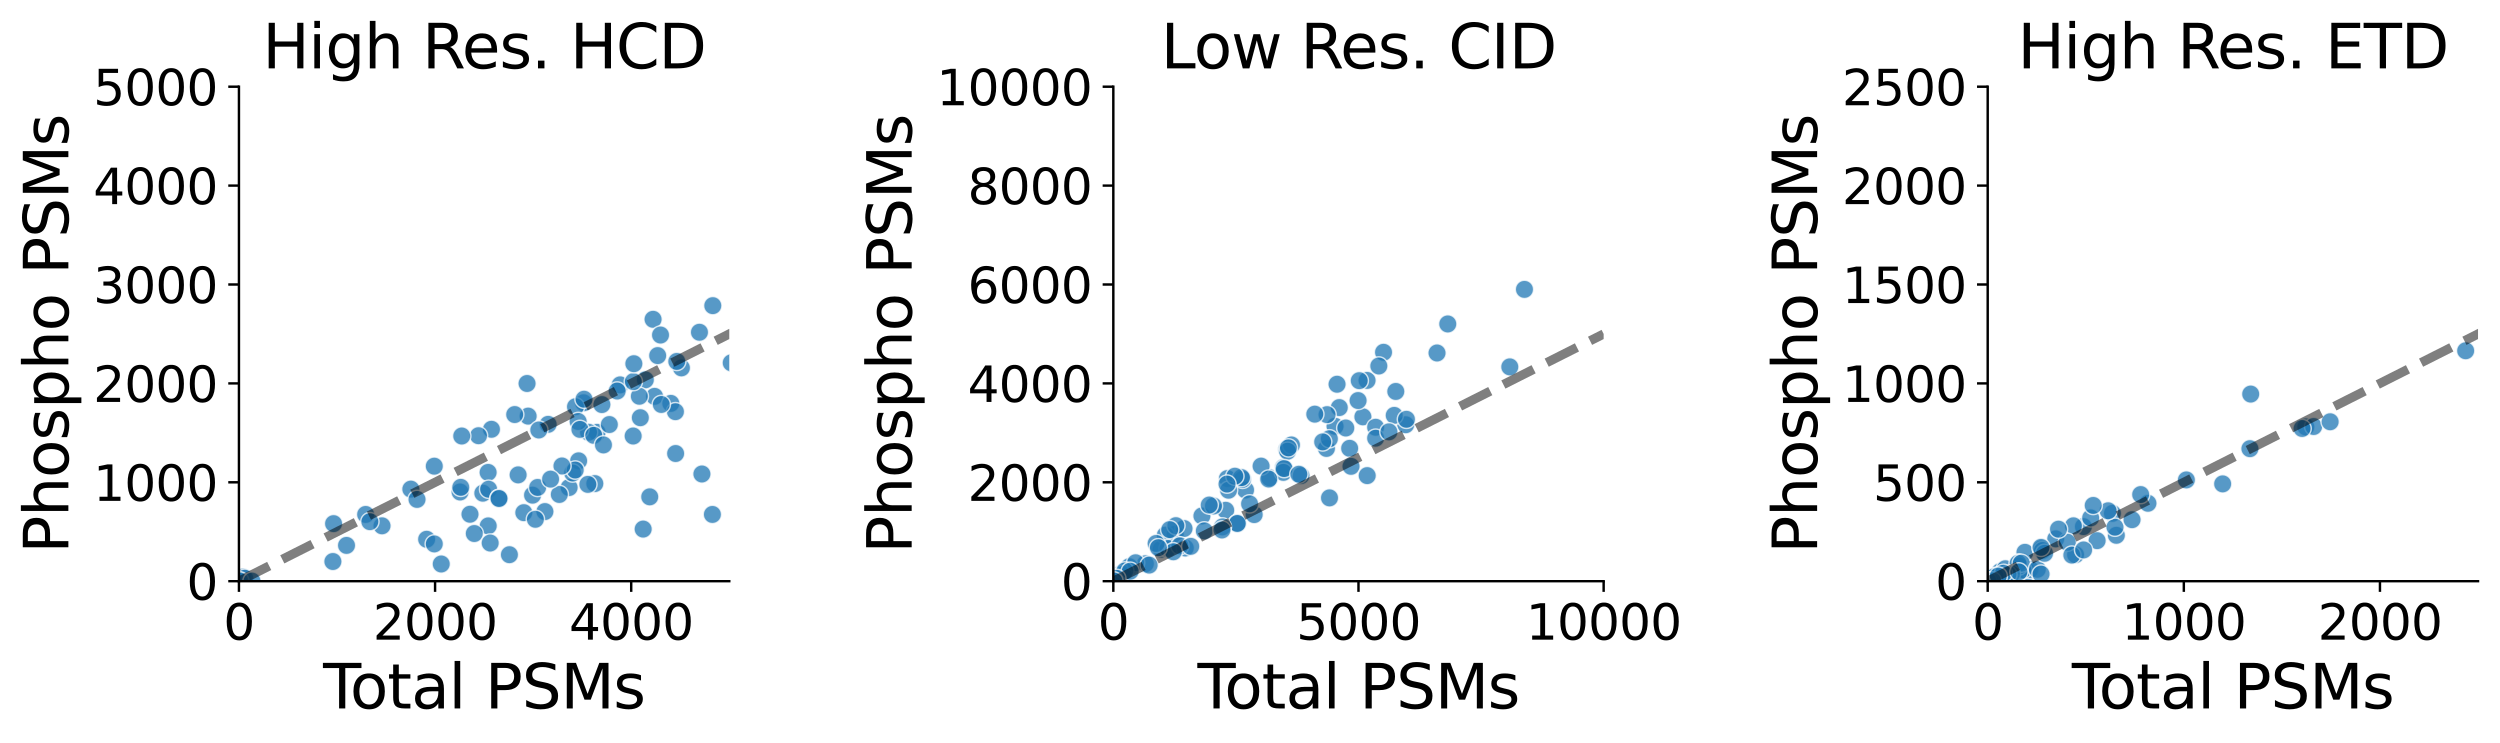 <?xml version="1.0" encoding="utf-8" standalone="no"?>
<!DOCTYPE svg PUBLIC "-//W3C//DTD SVG 1.1//EN"
  "http://www.w3.org/Graphics/SVG/1.1/DTD/svg11.dtd">
<svg xmlns:xlink="http://www.w3.org/1999/xlink" width="818.976pt" height="243.438pt" viewBox="0 0 818.976 243.438" xmlns="http://www.w3.org/2000/svg" version="1.1">
 <defs>
  <style type="text/css">*{stroke-linejoin: round; stroke-linecap: butt}</style>
 </defs>
 <g id="figure_1">
  <g id="patch_1">
   <path d="M 0 243.438 
L 818.976 243.438 
L 818.976 0 
L 0 0 
z
" style="fill: #ffffff"/>
  </g>
  <g id="axes_1">
   <g id="patch_2">
    <path d="M 78.276 190.397 
L 238.901 190.397 
L 238.901 28.397 
L 78.276 28.397 
z
" style="fill: #ffffff"/>
   </g>
   <g id="PathCollection_1">
    <defs>
     <path id="me85a9376b7" d="M 0 3 
C 0.796 3 1.559 2.684 2.121 2.121 
C 2.684 1.559 3 0.796 3 0 
C 3 -0.796 2.684 -1.559 2.121 -2.121 
C 1.559 -2.684 0.796 -3 0 -3 
C -0.796 -3 -1.559 -2.684 -2.121 -2.121 
C -2.684 -1.559 -3 -0.796 -3 0 
C -3 0.796 -2.684 1.559 -2.121 2.121 
C -1.559 2.684 -0.796 3 0 3 
z
" style="stroke: #ffffff; stroke-opacity: 0.75; stroke-width: 0.48"/>
    </defs>
    <g clip-path="url(#p19e775defe)">
     <use xlink:href="#me85a9376b7" x="213.94" y="104.602" style="fill: #1f77b4; fill-opacity: 0.75; stroke: #ffffff; stroke-opacity: 0.75; stroke-width: 0.48"/>
     <use xlink:href="#me85a9376b7" x="160.998" y="140.63" style="fill: #1f77b4; fill-opacity: 0.75; stroke: #ffffff; stroke-opacity: 0.75; stroke-width: 0.48"/>
     <use xlink:href="#me85a9376b7" x="191.196" y="131.947" style="fill: #1f77b4; fill-opacity: 0.75; stroke: #ffffff; stroke-opacity: 0.75; stroke-width: 0.48"/>
     <use xlink:href="#me85a9376b7" x="188.529" y="133.243" style="fill: #1f77b4; fill-opacity: 0.75; stroke: #ffffff; stroke-opacity: 0.75; stroke-width: 0.48"/>
     <use xlink:href="#me85a9376b7" x="203.146" y="126.083" style="fill: #1f77b4; fill-opacity: 0.75; stroke: #ffffff; stroke-opacity: 0.75; stroke-width: 0.48"/>
     <use xlink:href="#me85a9376b7" x="173.013" y="136.321" style="fill: #1f77b4; fill-opacity: 0.75; stroke: #ffffff; stroke-opacity: 0.75; stroke-width: 0.48"/>
     <use xlink:href="#me85a9376b7" x="245.198" y="104.893" style="fill: #1f77b4; fill-opacity: 0.75; stroke: #ffffff; stroke-opacity: 0.75; stroke-width: 0.48"/>
     <use xlink:href="#me85a9376b7" x="158.171" y="161.561" style="fill: #1f77b4; fill-opacity: 0.75; stroke: #ffffff; stroke-opacity: 0.75; stroke-width: 0.48"/>
     <use xlink:href="#me85a9376b7" x="233.504" y="100.13" style="fill: #1f77b4; fill-opacity: 0.75; stroke: #ffffff; stroke-opacity: 0.75; stroke-width: 0.48"/>
     <use xlink:href="#me85a9376b7" x="209.764" y="136.84" style="fill: #1f77b4; fill-opacity: 0.75; stroke: #ffffff; stroke-opacity: 0.75; stroke-width: 0.48"/>
     <use xlink:href="#me85a9376b7" x="214.422" y="129.841" style="fill: #1f77b4; fill-opacity: 0.75; stroke: #ffffff; stroke-opacity: 0.75; stroke-width: 0.48"/>
     <use xlink:href="#me85a9376b7" x="274.849" y="122.357" style="fill: #1f77b4; fill-opacity: 0.75; stroke: #ffffff; stroke-opacity: 0.75; stroke-width: 0.48"/>
     <use xlink:href="#me85a9376b7" x="197.171" y="132.53" style="fill: #1f77b4; fill-opacity: 0.75; stroke: #ffffff; stroke-opacity: 0.75; stroke-width: 0.48"/>
     <use xlink:href="#me85a9376b7" x="109.277" y="171.54" style="fill: #1f77b4; fill-opacity: 0.75; stroke: #ffffff; stroke-opacity: 0.75; stroke-width: 0.48"/>
     <use xlink:href="#me85a9376b7" x="215.45" y="116.492" style="fill: #1f77b4; fill-opacity: 0.75; stroke: #ffffff; stroke-opacity: 0.75; stroke-width: 0.48"/>
     <use xlink:href="#me85a9376b7" x="229.135" y="108.846" style="fill: #1f77b4; fill-opacity: 0.75; stroke: #ffffff; stroke-opacity: 0.75; stroke-width: 0.48"/>
     <use xlink:href="#me85a9376b7" x="159.906" y="154.757" style="fill: #1f77b4; fill-opacity: 0.75; stroke: #ffffff; stroke-opacity: 0.75; stroke-width: 0.48"/>
     <use xlink:href="#me85a9376b7" x="239.544" y="118.858" style="fill: #1f77b4; fill-opacity: 0.75; stroke: #ffffff; stroke-opacity: 0.75; stroke-width: 0.48"/>
     <use xlink:href="#me85a9376b7" x="219.755" y="132.142" style="fill: #1f77b4; fill-opacity: 0.75; stroke: #ffffff; stroke-opacity: 0.75; stroke-width: 0.48"/>
     <use xlink:href="#me85a9376b7" x="79.593" y="189.068" style="fill: #1f77b4; fill-opacity: 0.75; stroke: #ffffff; stroke-opacity: 0.75; stroke-width: 0.48"/>
     <use xlink:href="#me85a9376b7" x="211.402" y="124.43" style="fill: #1f77b4; fill-opacity: 0.75; stroke: #ffffff; stroke-opacity: 0.75; stroke-width: 0.48"/>
     <use xlink:href="#me85a9376b7" x="221.329" y="148.568" style="fill: #1f77b4; fill-opacity: 0.75; stroke: #ffffff; stroke-opacity: 0.75; stroke-width: 0.48"/>
     <use xlink:href="#me85a9376b7" x="195.597" y="141.635" style="fill: #1f77b4; fill-opacity: 0.75; stroke: #ffffff; stroke-opacity: 0.75; stroke-width: 0.48"/>
     <use xlink:href="#me85a9376b7" x="192.802" y="141.602" style="fill: #1f77b4; fill-opacity: 0.75; stroke: #ffffff; stroke-opacity: 0.75; stroke-width: 0.48"/>
     <use xlink:href="#me85a9376b7" x="189.397" y="138.071" style="fill: #1f77b4; fill-opacity: 0.75; stroke: #ffffff; stroke-opacity: 0.75; stroke-width: 0.48"/>
     <use xlink:href="#me85a9376b7" x="207.419" y="142.834" style="fill: #1f77b4; fill-opacity: 0.75; stroke: #ffffff; stroke-opacity: 0.75; stroke-width: 0.48"/>
     <use xlink:href="#me85a9376b7" x="113.517" y="178.668" style="fill: #1f77b4; fill-opacity: 0.75; stroke: #ffffff; stroke-opacity: 0.75; stroke-width: 0.48"/>
     <use xlink:href="#me85a9376b7" x="194.858" y="158.418" style="fill: #1f77b4; fill-opacity: 0.75; stroke: #ffffff; stroke-opacity: 0.75; stroke-width: 0.48"/>
     <use xlink:href="#me85a9376b7" x="169.736" y="155.567" style="fill: #1f77b4; fill-opacity: 0.75; stroke: #ffffff; stroke-opacity: 0.75; stroke-width: 0.48"/>
     <use xlink:href="#me85a9376b7" x="192.577" y="158.677" style="fill: #1f77b4; fill-opacity: 0.75; stroke: #ffffff; stroke-opacity: 0.75; stroke-width: 0.48"/>
     <use xlink:href="#me85a9376b7" x="159.938" y="172.285" style="fill: #1f77b4; fill-opacity: 0.75; stroke: #ffffff; stroke-opacity: 0.75; stroke-width: 0.48"/>
     <use xlink:href="#me85a9376b7" x="174.458" y="162.209" style="fill: #1f77b4; fill-opacity: 0.75; stroke: #ffffff; stroke-opacity: 0.75; stroke-width: 0.48"/>
     <use xlink:href="#me85a9376b7" x="171.599" y="167.944" style="fill: #1f77b4; fill-opacity: 0.75; stroke: #ffffff; stroke-opacity: 0.75; stroke-width: 0.48"/>
     <use xlink:href="#me85a9376b7" x="80.204" y="189.425" style="fill: #1f77b4; fill-opacity: 0.75; stroke: #ffffff; stroke-opacity: 0.75; stroke-width: 0.48"/>
     <use xlink:href="#me85a9376b7" x="210.696" y="173.322" style="fill: #1f77b4; fill-opacity: 0.75; stroke: #ffffff; stroke-opacity: 0.75; stroke-width: 0.48"/>
     <use xlink:href="#me85a9376b7" x="160.066" y="160.265" style="fill: #1f77b4; fill-opacity: 0.75; stroke: #ffffff; stroke-opacity: 0.75; stroke-width: 0.48"/>
     <use xlink:href="#me85a9376b7" x="139.763" y="176.659" style="fill: #1f77b4; fill-opacity: 0.75; stroke: #ffffff; stroke-opacity: 0.75; stroke-width: 0.48"/>
     <use xlink:href="#me85a9376b7" x="178.506" y="167.587" style="fill: #1f77b4; fill-opacity: 0.75; stroke: #ffffff; stroke-opacity: 0.75; stroke-width: 0.48"/>
     <use xlink:href="#me85a9376b7" x="150.718" y="161.172" style="fill: #1f77b4; fill-opacity: 0.75; stroke: #ffffff; stroke-opacity: 0.75; stroke-width: 0.48"/>
     <use xlink:href="#me85a9376b7" x="125.147" y="172.253" style="fill: #1f77b4; fill-opacity: 0.75; stroke: #ffffff; stroke-opacity: 0.75; stroke-width: 0.48"/>
     <use xlink:href="#me85a9376b7" x="163.44" y="163.246" style="fill: #1f77b4; fill-opacity: 0.75; stroke: #ffffff; stroke-opacity: 0.75; stroke-width: 0.48"/>
     <use xlink:href="#me85a9376b7" x="166.877" y="181.714" style="fill: #1f77b4; fill-opacity: 0.75; stroke: #ffffff; stroke-opacity: 0.75; stroke-width: 0.48"/>
     <use xlink:href="#me85a9376b7" x="155.376" y="174.78" style="fill: #1f77b4; fill-opacity: 0.75; stroke: #ffffff; stroke-opacity: 0.75; stroke-width: 0.48"/>
     <use xlink:href="#me85a9376b7" x="233.376" y="168.527" style="fill: #1f77b4; fill-opacity: 0.75; stroke: #ffffff; stroke-opacity: 0.75; stroke-width: 0.48"/>
     <use xlink:href="#me85a9376b7" x="119.782" y="168.527" style="fill: #1f77b4; fill-opacity: 0.75; stroke: #ffffff; stroke-opacity: 0.75; stroke-width: 0.48"/>
     <use xlink:href="#me85a9376b7" x="109.052" y="183.949" style="fill: #1f77b4; fill-opacity: 0.75; stroke: #ffffff; stroke-opacity: 0.75; stroke-width: 0.48"/>
     <use xlink:href="#me85a9376b7" x="150.943" y="159.649" style="fill: #1f77b4; fill-opacity: 0.75; stroke: #ffffff; stroke-opacity: 0.75; stroke-width: 0.48"/>
     <use xlink:href="#me85a9376b7" x="186.441" y="159.714" style="fill: #1f77b4; fill-opacity: 0.75; stroke: #ffffff; stroke-opacity: 0.75; stroke-width: 0.48"/>
     <use xlink:href="#me85a9376b7" x="78.341" y="190.397" style="fill: #1f77b4; fill-opacity: 0.75; stroke: #ffffff; stroke-opacity: 0.75; stroke-width: 0.48"/>
     <use xlink:href="#me85a9376b7" x="191.324" y="130.781" style="fill: #1f77b4; fill-opacity: 0.75; stroke: #ffffff; stroke-opacity: 0.75; stroke-width: 0.48"/>
     <use xlink:href="#me85a9376b7" x="179.566" y="139.01" style="fill: #1f77b4; fill-opacity: 0.75; stroke: #ffffff; stroke-opacity: 0.75; stroke-width: 0.48"/>
     <use xlink:href="#me85a9376b7" x="209.443" y="129.809" style="fill: #1f77b4; fill-opacity: 0.75; stroke: #ffffff; stroke-opacity: 0.75; stroke-width: 0.48"/>
     <use xlink:href="#me85a9376b7" x="134.591" y="160.232" style="fill: #1f77b4; fill-opacity: 0.75; stroke: #ffffff; stroke-opacity: 0.75; stroke-width: 0.48"/>
     <use xlink:href="#me85a9376b7" x="156.758" y="142.736" style="fill: #1f77b4; fill-opacity: 0.75; stroke: #ffffff; stroke-opacity: 0.75; stroke-width: 0.48"/>
     <use xlink:href="#me85a9376b7" x="255.703" y="77.418" style="fill: #1f77b4; fill-opacity: 0.75; stroke: #ffffff; stroke-opacity: 0.75; stroke-width: 0.48"/>
     <use xlink:href="#me85a9376b7" x="151.264" y="142.834" style="fill: #1f77b4; fill-opacity: 0.75; stroke: #ffffff; stroke-opacity: 0.75; stroke-width: 0.48"/>
     <use xlink:href="#me85a9376b7" x="168.612" y="135.803" style="fill: #1f77b4; fill-opacity: 0.75; stroke: #ffffff; stroke-opacity: 0.75; stroke-width: 0.48"/>
     <use xlink:href="#me85a9376b7" x="78.597" y="190.3" style="fill: #1f77b4; fill-opacity: 0.75; stroke: #ffffff; stroke-opacity: 0.75; stroke-width: 0.48"/>
     <use xlink:href="#me85a9376b7" x="202.182" y="128.092" style="fill: #1f77b4; fill-opacity: 0.75; stroke: #ffffff; stroke-opacity: 0.75; stroke-width: 0.48"/>
     <use xlink:href="#me85a9376b7" x="223.224" y="120.51" style="fill: #1f77b4; fill-opacity: 0.75; stroke: #ffffff; stroke-opacity: 0.75; stroke-width: 0.48"/>
     <use xlink:href="#me85a9376b7" x="136.615" y="163.602" style="fill: #1f77b4; fill-opacity: 0.75; stroke: #ffffff; stroke-opacity: 0.75; stroke-width: 0.48"/>
     <use xlink:href="#me85a9376b7" x="216.382" y="109.753" style="fill: #1f77b4; fill-opacity: 0.75; stroke: #ffffff; stroke-opacity: 0.75; stroke-width: 0.48"/>
     <use xlink:href="#me85a9376b7" x="250.274" y="89.568" style="fill: #1f77b4; fill-opacity: 0.75; stroke: #ffffff; stroke-opacity: 0.75; stroke-width: 0.48"/>
     <use xlink:href="#me85a9376b7" x="249.824" y="81.5" style="fill: #1f77b4; fill-opacity: 0.75; stroke: #ffffff; stroke-opacity: 0.75; stroke-width: 0.48"/>
     <use xlink:href="#me85a9376b7" x="189.975" y="140.663" style="fill: #1f77b4; fill-opacity: 0.75; stroke: #ffffff; stroke-opacity: 0.75; stroke-width: 0.48"/>
     <use xlink:href="#me85a9376b7" x="194.505" y="142.607" style="fill: #1f77b4; fill-opacity: 0.75; stroke: #ffffff; stroke-opacity: 0.75; stroke-width: 0.48"/>
     <use xlink:href="#me85a9376b7" x="176.514" y="140.857" style="fill: #1f77b4; fill-opacity: 0.75; stroke: #ffffff; stroke-opacity: 0.75; stroke-width: 0.48"/>
     <use xlink:href="#me85a9376b7" x="207.483" y="125.014" style="fill: #1f77b4; fill-opacity: 0.75; stroke: #ffffff; stroke-opacity: 0.75; stroke-width: 0.48"/>
     <use xlink:href="#me85a9376b7" x="121.163" y="170.892" style="fill: #1f77b4; fill-opacity: 0.75; stroke: #ffffff; stroke-opacity: 0.75; stroke-width: 0.48"/>
     <use xlink:href="#me85a9376b7" x="212.848" y="162.76" style="fill: #1f77b4; fill-opacity: 0.75; stroke: #ffffff; stroke-opacity: 0.75; stroke-width: 0.48"/>
     <use xlink:href="#me85a9376b7" x="221.265" y="134.863" style="fill: #1f77b4; fill-opacity: 0.75; stroke: #ffffff; stroke-opacity: 0.75; stroke-width: 0.48"/>
     <use xlink:href="#me85a9376b7" x="216.639" y="132.498" style="fill: #1f77b4; fill-opacity: 0.75; stroke: #ffffff; stroke-opacity: 0.75; stroke-width: 0.48"/>
     <use xlink:href="#me85a9376b7" x="189.557" y="150.966" style="fill: #1f77b4; fill-opacity: 0.75; stroke: #ffffff; stroke-opacity: 0.75; stroke-width: 0.48"/>
     <use xlink:href="#me85a9376b7" x="144.55" y="184.759" style="fill: #1f77b4; fill-opacity: 0.75; stroke: #ffffff; stroke-opacity: 0.75; stroke-width: 0.48"/>
     <use xlink:href="#me85a9376b7" x="187.598" y="154.951" style="fill: #1f77b4; fill-opacity: 0.75; stroke: #ffffff; stroke-opacity: 0.75; stroke-width: 0.48"/>
     <use xlink:href="#me85a9376b7" x="172.66" y="125.629" style="fill: #1f77b4; fill-opacity: 0.75; stroke: #ffffff; stroke-opacity: 0.75; stroke-width: 0.48"/>
     <use xlink:href="#me85a9376b7" x="221.714" y="118.404" style="fill: #1f77b4; fill-opacity: 0.75; stroke: #ffffff; stroke-opacity: 0.75; stroke-width: 0.48"/>
     <use xlink:href="#me85a9376b7" x="183.229" y="161.982" style="fill: #1f77b4; fill-opacity: 0.75; stroke: #ffffff; stroke-opacity: 0.75; stroke-width: 0.48"/>
     <use xlink:href="#me85a9376b7" x="142.269" y="178.182" style="fill: #1f77b4; fill-opacity: 0.75; stroke: #ffffff; stroke-opacity: 0.75; stroke-width: 0.48"/>
     <use xlink:href="#me85a9376b7" x="229.938" y="155.275" style="fill: #1f77b4; fill-opacity: 0.75; stroke: #ffffff; stroke-opacity: 0.75; stroke-width: 0.48"/>
     <use xlink:href="#me85a9376b7" x="199.612" y="139.075" style="fill: #1f77b4; fill-opacity: 0.75; stroke: #ffffff; stroke-opacity: 0.75; stroke-width: 0.48"/>
     <use xlink:href="#me85a9376b7" x="188.433" y="153.979" style="fill: #1f77b4; fill-opacity: 0.75; stroke: #ffffff; stroke-opacity: 0.75; stroke-width: 0.48"/>
     <use xlink:href="#me85a9376b7" x="175.39" y="170.114" style="fill: #1f77b4; fill-opacity: 0.75; stroke: #ffffff; stroke-opacity: 0.75; stroke-width: 0.48"/>
     <use xlink:href="#me85a9376b7" x="176.129" y="159.682" style="fill: #1f77b4; fill-opacity: 0.75; stroke: #ffffff; stroke-opacity: 0.75; stroke-width: 0.48"/>
     <use xlink:href="#me85a9376b7" x="207.644" y="119.149" style="fill: #1f77b4; fill-opacity: 0.75; stroke: #ffffff; stroke-opacity: 0.75; stroke-width: 0.48"/>
     <use xlink:href="#me85a9376b7" x="184.096" y="152.651" style="fill: #1f77b4; fill-opacity: 0.75; stroke: #ffffff; stroke-opacity: 0.75; stroke-width: 0.48"/>
     <use xlink:href="#me85a9376b7" x="163.472" y="163.31" style="fill: #1f77b4; fill-opacity: 0.75; stroke: #ffffff; stroke-opacity: 0.75; stroke-width: 0.48"/>
     <use xlink:href="#me85a9376b7" x="142.269" y="152.716" style="fill: #1f77b4; fill-opacity: 0.75; stroke: #ffffff; stroke-opacity: 0.75; stroke-width: 0.48"/>
     <use xlink:href="#me85a9376b7" x="153.963" y="168.462" style="fill: #1f77b4; fill-opacity: 0.75; stroke: #ffffff; stroke-opacity: 0.75; stroke-width: 0.48"/>
     <use xlink:href="#me85a9376b7" x="180.369" y="156.96" style="fill: #1f77b4; fill-opacity: 0.75; stroke: #ffffff; stroke-opacity: 0.75; stroke-width: 0.48"/>
     <use xlink:href="#me85a9376b7" x="160.581" y="177.89" style="fill: #1f77b4; fill-opacity: 0.75; stroke: #ffffff; stroke-opacity: 0.75; stroke-width: 0.48"/>
     <use xlink:href="#me85a9376b7" x="197.685" y="145.75" style="fill: #1f77b4; fill-opacity: 0.75; stroke: #ffffff; stroke-opacity: 0.75; stroke-width: 0.48"/>
     <use xlink:href="#me85a9376b7" x="82.549" y="190.364" style="fill: #1f77b4; fill-opacity: 0.75; stroke: #ffffff; stroke-opacity: 0.75; stroke-width: 0.48"/>
    </g>
   </g>
   <g id="matplotlib.axis_1">
    <g id="xtick_1">
     <g id="line2d_1">
      <defs>
       <path id="m6be61e9a82" d="M 0 0 
L 0 3.5 
" style="stroke: #000000; stroke-width: 0.8"/>
      </defs>
      <g>
       <use xlink:href="#m6be61e9a82" x="78.276" y="190.397" style="stroke: #000000; stroke-width: 0.8"/>
      </g>
     </g>
     <g id="text_1">
      <!-- 0 -->
      <g transform="translate(73.186 209.554)scale(0.16 -0.16)">
       <defs>
        <path id="DejaVuSans-30" d="M 2034 4250 
Q 1547 4250 1301 3770 
Q 1056 3291 1056 2328 
Q 1056 1369 1301 889 
Q 1547 409 2034 409 
Q 2525 409 2770 889 
Q 3016 1369 3016 2328 
Q 3016 3291 2770 3770 
Q 2525 4250 2034 4250 
z
M 2034 4750 
Q 2819 4750 3233 4129 
Q 3647 3509 3647 2328 
Q 3647 1150 3233 529 
Q 2819 -91 2034 -91 
Q 1250 -91 836 529 
Q 422 1150 422 2328 
Q 422 3509 836 4129 
Q 1250 4750 2034 4750 
z
" transform="scale(0.016)"/>
       </defs>
       <use xlink:href="#DejaVuSans-30"/>
      </g>
     </g>
    </g>
    <g id="xtick_2">
     <g id="line2d_2">
      <g>
       <use xlink:href="#m6be61e9a82" x="142.526" y="190.397" style="stroke: #000000; stroke-width: 0.8"/>
      </g>
     </g>
     <g id="text_2">
      <!-- 2000 -->
      <g transform="translate(122.166 209.554)scale(0.16 -0.16)">
       <defs>
        <path id="DejaVuSans-32" d="M 1228 531 
L 3431 531 
L 3431 0 
L 469 0 
L 469 531 
Q 828 903 1448 1529 
Q 2069 2156 2228 2338 
Q 2531 2678 2651 2914 
Q 2772 3150 2772 3378 
Q 2772 3750 2511 3984 
Q 2250 4219 1831 4219 
Q 1534 4219 1204 4116 
Q 875 4013 500 3803 
L 500 4441 
Q 881 4594 1212 4672 
Q 1544 4750 1819 4750 
Q 2544 4750 2975 4387 
Q 3406 4025 3406 3419 
Q 3406 3131 3298 2873 
Q 3191 2616 2906 2266 
Q 2828 2175 2409 1742 
Q 1991 1309 1228 531 
z
" transform="scale(0.016)"/>
       </defs>
       <use xlink:href="#DejaVuSans-32"/>
       <use xlink:href="#DejaVuSans-30" x="63.623"/>
       <use xlink:href="#DejaVuSans-30" x="127.246"/>
       <use xlink:href="#DejaVuSans-30" x="190.869"/>
      </g>
     </g>
    </g>
    <g id="xtick_3">
     <g id="line2d_3">
      <g>
       <use xlink:href="#m6be61e9a82" x="206.776" y="190.397" style="stroke: #000000; stroke-width: 0.8"/>
      </g>
     </g>
     <g id="text_3">
      <!-- 4000 -->
      <g transform="translate(186.416 209.554)scale(0.16 -0.16)">
       <defs>
        <path id="DejaVuSans-34" d="M 2419 4116 
L 825 1625 
L 2419 1625 
L 2419 4116 
z
M 2253 4666 
L 3047 4666 
L 3047 1625 
L 3713 1625 
L 3713 1100 
L 3047 1100 
L 3047 0 
L 2419 0 
L 2419 1100 
L 313 1100 
L 313 1709 
L 2253 4666 
z
" transform="scale(0.016)"/>
       </defs>
       <use xlink:href="#DejaVuSans-34"/>
       <use xlink:href="#DejaVuSans-30" x="63.623"/>
       <use xlink:href="#DejaVuSans-30" x="127.246"/>
       <use xlink:href="#DejaVuSans-30" x="190.869"/>
      </g>
     </g>
    </g>
    <g id="text_4">
     <!-- Total PSMs -->
     <g transform="translate(105.842 232.079)scale(0.2 -0.2)">
      <defs>
       <path id="DejaVuSans-54" d="M -19 4666 
L 3928 4666 
L 3928 4134 
L 2272 4134 
L 2272 0 
L 1638 0 
L 1638 4134 
L -19 4134 
L -19 4666 
z
" transform="scale(0.016)"/>
       <path id="DejaVuSans-6f" d="M 1959 3097 
Q 1497 3097 1228 2736 
Q 959 2375 959 1747 
Q 959 1119 1226 758 
Q 1494 397 1959 397 
Q 2419 397 2687 759 
Q 2956 1122 2956 1747 
Q 2956 2369 2687 2733 
Q 2419 3097 1959 3097 
z
M 1959 3584 
Q 2709 3584 3137 3096 
Q 3566 2609 3566 1747 
Q 3566 888 3137 398 
Q 2709 -91 1959 -91 
Q 1206 -91 779 398 
Q 353 888 353 1747 
Q 353 2609 779 3096 
Q 1206 3584 1959 3584 
z
" transform="scale(0.016)"/>
       <path id="DejaVuSans-74" d="M 1172 4494 
L 1172 3500 
L 2356 3500 
L 2356 3053 
L 1172 3053 
L 1172 1153 
Q 1172 725 1289 603 
Q 1406 481 1766 481 
L 2356 481 
L 2356 0 
L 1766 0 
Q 1100 0 847 248 
Q 594 497 594 1153 
L 594 3053 
L 172 3053 
L 172 3500 
L 594 3500 
L 594 4494 
L 1172 4494 
z
" transform="scale(0.016)"/>
       <path id="DejaVuSans-61" d="M 2194 1759 
Q 1497 1759 1228 1600 
Q 959 1441 959 1056 
Q 959 750 1161 570 
Q 1363 391 1709 391 
Q 2188 391 2477 730 
Q 2766 1069 2766 1631 
L 2766 1759 
L 2194 1759 
z
M 3341 1997 
L 3341 0 
L 2766 0 
L 2766 531 
Q 2569 213 2275 61 
Q 1981 -91 1556 -91 
Q 1019 -91 701 211 
Q 384 513 384 1019 
Q 384 1609 779 1909 
Q 1175 2209 1959 2209 
L 2766 2209 
L 2766 2266 
Q 2766 2663 2505 2880 
Q 2244 3097 1772 3097 
Q 1472 3097 1187 3025 
Q 903 2953 641 2809 
L 641 3341 
Q 956 3463 1253 3523 
Q 1550 3584 1831 3584 
Q 2591 3584 2966 3190 
Q 3341 2797 3341 1997 
z
" transform="scale(0.016)"/>
       <path id="DejaVuSans-6c" d="M 603 4863 
L 1178 4863 
L 1178 0 
L 603 0 
L 603 4863 
z
" transform="scale(0.016)"/>
       <path id="DejaVuSans-20" transform="scale(0.016)"/>
       <path id="DejaVuSans-50" d="M 1259 4147 
L 1259 2394 
L 2053 2394 
Q 2494 2394 2734 2622 
Q 2975 2850 2975 3272 
Q 2975 3691 2734 3919 
Q 2494 4147 2053 4147 
L 1259 4147 
z
M 628 4666 
L 2053 4666 
Q 2838 4666 3239 4311 
Q 3641 3956 3641 3272 
Q 3641 2581 3239 2228 
Q 2838 1875 2053 1875 
L 1259 1875 
L 1259 0 
L 628 0 
L 628 4666 
z
" transform="scale(0.016)"/>
       <path id="DejaVuSans-53" d="M 3425 4513 
L 3425 3897 
Q 3066 4069 2747 4153 
Q 2428 4238 2131 4238 
Q 1616 4238 1336 4038 
Q 1056 3838 1056 3469 
Q 1056 3159 1242 3001 
Q 1428 2844 1947 2747 
L 2328 2669 
Q 3034 2534 3370 2195 
Q 3706 1856 3706 1288 
Q 3706 609 3251 259 
Q 2797 -91 1919 -91 
Q 1588 -91 1214 -16 
Q 841 59 441 206 
L 441 856 
Q 825 641 1194 531 
Q 1563 422 1919 422 
Q 2459 422 2753 634 
Q 3047 847 3047 1241 
Q 3047 1584 2836 1778 
Q 2625 1972 2144 2069 
L 1759 2144 
Q 1053 2284 737 2584 
Q 422 2884 422 3419 
Q 422 4038 858 4394 
Q 1294 4750 2059 4750 
Q 2388 4750 2728 4690 
Q 3069 4631 3425 4513 
z
" transform="scale(0.016)"/>
       <path id="DejaVuSans-4d" d="M 628 4666 
L 1569 4666 
L 2759 1491 
L 3956 4666 
L 4897 4666 
L 4897 0 
L 4281 0 
L 4281 4097 
L 3078 897 
L 2444 897 
L 1241 4097 
L 1241 0 
L 628 0 
L 628 4666 
z
" transform="scale(0.016)"/>
       <path id="DejaVuSans-73" d="M 2834 3397 
L 2834 2853 
Q 2591 2978 2328 3040 
Q 2066 3103 1784 3103 
Q 1356 3103 1142 2972 
Q 928 2841 928 2578 
Q 928 2378 1081 2264 
Q 1234 2150 1697 2047 
L 1894 2003 
Q 2506 1872 2764 1633 
Q 3022 1394 3022 966 
Q 3022 478 2636 193 
Q 2250 -91 1575 -91 
Q 1294 -91 989 -36 
Q 684 19 347 128 
L 347 722 
Q 666 556 975 473 
Q 1284 391 1588 391 
Q 1994 391 2212 530 
Q 2431 669 2431 922 
Q 2431 1156 2273 1281 
Q 2116 1406 1581 1522 
L 1381 1569 
Q 847 1681 609 1914 
Q 372 2147 372 2553 
Q 372 3047 722 3315 
Q 1072 3584 1716 3584 
Q 2034 3584 2315 3537 
Q 2597 3491 2834 3397 
z
" transform="scale(0.016)"/>
      </defs>
      <use xlink:href="#DejaVuSans-54"/>
      <use xlink:href="#DejaVuSans-6f" x="44.084"/>
      <use xlink:href="#DejaVuSans-74" x="105.266"/>
      <use xlink:href="#DejaVuSans-61" x="144.475"/>
      <use xlink:href="#DejaVuSans-6c" x="205.754"/>
      <use xlink:href="#DejaVuSans-20" x="233.537"/>
      <use xlink:href="#DejaVuSans-50" x="265.324"/>
      <use xlink:href="#DejaVuSans-53" x="325.627"/>
      <use xlink:href="#DejaVuSans-4d" x="389.104"/>
      <use xlink:href="#DejaVuSans-73" x="475.383"/>
     </g>
    </g>
   </g>
   <g id="matplotlib.axis_2">
    <g id="ytick_1">
     <g id="line2d_4">
      <defs>
       <path id="mf49cc56b3a" d="M 0 0 
L -3.5 0 
" style="stroke: #000000; stroke-width: 0.8"/>
      </defs>
      <g>
       <use xlink:href="#mf49cc56b3a" x="78.276" y="190.397" style="stroke: #000000; stroke-width: 0.8"/>
      </g>
     </g>
     <g id="text_5">
      <!-- 0 -->
      <g transform="translate(61.096 196.476)scale(0.16 -0.16)">
       <use xlink:href="#DejaVuSans-30"/>
      </g>
     </g>
    </g>
    <g id="ytick_2">
     <g id="line2d_5">
      <g>
       <use xlink:href="#mf49cc56b3a" x="78.276" y="157.997" style="stroke: #000000; stroke-width: 0.8"/>
      </g>
     </g>
     <g id="text_6">
      <!-- 1000 -->
      <g transform="translate(30.556 164.076)scale(0.16 -0.16)">
       <defs>
        <path id="DejaVuSans-31" d="M 794 531 
L 1825 531 
L 1825 4091 
L 703 3866 
L 703 4441 
L 1819 4666 
L 2450 4666 
L 2450 531 
L 3481 531 
L 3481 0 
L 794 0 
L 794 531 
z
" transform="scale(0.016)"/>
       </defs>
       <use xlink:href="#DejaVuSans-31"/>
       <use xlink:href="#DejaVuSans-30" x="63.623"/>
       <use xlink:href="#DejaVuSans-30" x="127.246"/>
       <use xlink:href="#DejaVuSans-30" x="190.869"/>
      </g>
     </g>
    </g>
    <g id="ytick_3">
     <g id="line2d_6">
      <g>
       <use xlink:href="#mf49cc56b3a" x="78.276" y="125.597" style="stroke: #000000; stroke-width: 0.8"/>
      </g>
     </g>
     <g id="text_7">
      <!-- 2000 -->
      <g transform="translate(30.556 131.676)scale(0.16 -0.16)">
       <use xlink:href="#DejaVuSans-32"/>
       <use xlink:href="#DejaVuSans-30" x="63.623"/>
       <use xlink:href="#DejaVuSans-30" x="127.246"/>
       <use xlink:href="#DejaVuSans-30" x="190.869"/>
      </g>
     </g>
    </g>
    <g id="ytick_4">
     <g id="line2d_7">
      <g>
       <use xlink:href="#mf49cc56b3a" x="78.276" y="93.197" style="stroke: #000000; stroke-width: 0.8"/>
      </g>
     </g>
     <g id="text_8">
      <!-- 3000 -->
      <g transform="translate(30.556 99.276)scale(0.16 -0.16)">
       <defs>
        <path id="DejaVuSans-33" d="M 2597 2516 
Q 3050 2419 3304 2112 
Q 3559 1806 3559 1356 
Q 3559 666 3084 287 
Q 2609 -91 1734 -91 
Q 1441 -91 1130 -33 
Q 819 25 488 141 
L 488 750 
Q 750 597 1062 519 
Q 1375 441 1716 441 
Q 2309 441 2620 675 
Q 2931 909 2931 1356 
Q 2931 1769 2642 2001 
Q 2353 2234 1838 2234 
L 1294 2234 
L 1294 2753 
L 1863 2753 
Q 2328 2753 2575 2939 
Q 2822 3125 2822 3475 
Q 2822 3834 2567 4026 
Q 2313 4219 1838 4219 
Q 1578 4219 1281 4162 
Q 984 4106 628 3988 
L 628 4550 
Q 988 4650 1302 4700 
Q 1616 4750 1894 4750 
Q 2613 4750 3031 4423 
Q 3450 4097 3450 3541 
Q 3450 3153 3228 2886 
Q 3006 2619 2597 2516 
z
" transform="scale(0.016)"/>
       </defs>
       <use xlink:href="#DejaVuSans-33"/>
       <use xlink:href="#DejaVuSans-30" x="63.623"/>
       <use xlink:href="#DejaVuSans-30" x="127.246"/>
       <use xlink:href="#DejaVuSans-30" x="190.869"/>
      </g>
     </g>
    </g>
    <g id="ytick_5">
     <g id="line2d_8">
      <g>
       <use xlink:href="#mf49cc56b3a" x="78.276" y="60.797" style="stroke: #000000; stroke-width: 0.8"/>
      </g>
     </g>
     <g id="text_9">
      <!-- 4000 -->
      <g transform="translate(30.556 66.876)scale(0.16 -0.16)">
       <use xlink:href="#DejaVuSans-34"/>
       <use xlink:href="#DejaVuSans-30" x="63.623"/>
       <use xlink:href="#DejaVuSans-30" x="127.246"/>
       <use xlink:href="#DejaVuSans-30" x="190.869"/>
      </g>
     </g>
    </g>
    <g id="ytick_6">
     <g id="line2d_9">
      <g>
       <use xlink:href="#mf49cc56b3a" x="78.276" y="28.397" style="stroke: #000000; stroke-width: 0.8"/>
      </g>
     </g>
     <g id="text_10">
      <!-- 5000 -->
      <g transform="translate(30.556 34.476)scale(0.16 -0.16)">
       <defs>
        <path id="DejaVuSans-35" d="M 691 4666 
L 3169 4666 
L 3169 4134 
L 1269 4134 
L 1269 2991 
Q 1406 3038 1543 3061 
Q 1681 3084 1819 3084 
Q 2600 3084 3056 2656 
Q 3513 2228 3513 1497 
Q 3513 744 3044 326 
Q 2575 -91 1722 -91 
Q 1428 -91 1123 -41 
Q 819 9 494 109 
L 494 744 
Q 775 591 1075 516 
Q 1375 441 1709 441 
Q 2250 441 2565 725 
Q 2881 1009 2881 1497 
Q 2881 1984 2565 2268 
Q 2250 2553 1709 2553 
Q 1456 2553 1204 2497 
Q 953 2441 691 2322 
L 691 4666 
z
" transform="scale(0.016)"/>
       </defs>
       <use xlink:href="#DejaVuSans-35"/>
       <use xlink:href="#DejaVuSans-30" x="63.623"/>
       <use xlink:href="#DejaVuSans-30" x="127.246"/>
       <use xlink:href="#DejaVuSans-30" x="190.869"/>
      </g>
     </g>
    </g>
    <g id="text_11">
     <!-- Phospho PSMs -->
     <g transform="translate(22.397 181.291)rotate(-90)scale(0.2 -0.2)">
      <defs>
       <path id="DejaVuSans-68" d="M 3513 2113 
L 3513 0 
L 2938 0 
L 2938 2094 
Q 2938 2591 2744 2837 
Q 2550 3084 2163 3084 
Q 1697 3084 1428 2787 
Q 1159 2491 1159 1978 
L 1159 0 
L 581 0 
L 581 4863 
L 1159 4863 
L 1159 2956 
Q 1366 3272 1645 3428 
Q 1925 3584 2291 3584 
Q 2894 3584 3203 3211 
Q 3513 2838 3513 2113 
z
" transform="scale(0.016)"/>
       <path id="DejaVuSans-70" d="M 1159 525 
L 1159 -1331 
L 581 -1331 
L 581 3500 
L 1159 3500 
L 1159 2969 
Q 1341 3281 1617 3432 
Q 1894 3584 2278 3584 
Q 2916 3584 3314 3078 
Q 3713 2572 3713 1747 
Q 3713 922 3314 415 
Q 2916 -91 2278 -91 
Q 1894 -91 1617 61 
Q 1341 213 1159 525 
z
M 3116 1747 
Q 3116 2381 2855 2742 
Q 2594 3103 2138 3103 
Q 1681 3103 1420 2742 
Q 1159 2381 1159 1747 
Q 1159 1113 1420 752 
Q 1681 391 2138 391 
Q 2594 391 2855 752 
Q 3116 1113 3116 1747 
z
" transform="scale(0.016)"/>
      </defs>
      <use xlink:href="#DejaVuSans-50"/>
      <use xlink:href="#DejaVuSans-68" x="60.303"/>
      <use xlink:href="#DejaVuSans-6f" x="123.682"/>
      <use xlink:href="#DejaVuSans-73" x="184.863"/>
      <use xlink:href="#DejaVuSans-70" x="236.963"/>
      <use xlink:href="#DejaVuSans-68" x="300.439"/>
      <use xlink:href="#DejaVuSans-6f" x="363.818"/>
      <use xlink:href="#DejaVuSans-20" x="425"/>
      <use xlink:href="#DejaVuSans-50" x="456.787"/>
      <use xlink:href="#DejaVuSans-53" x="517.09"/>
      <use xlink:href="#DejaVuSans-4d" x="580.566"/>
      <use xlink:href="#DejaVuSans-73" x="666.846"/>
     </g>
    </g>
   </g>
   <g id="line2d_10">
    <path d="M 78.276 190.397 
L 399.526 28.397 
" clip-path="url(#p19e775defe)" style="fill: none; stroke-dasharray: 11.1,4.8; stroke-dashoffset: 0; stroke: #000000; stroke-opacity: 0.5; stroke-width: 3"/>
   </g>
   <g id="patch_3">
    <path d="M 78.276 190.397 
L 78.276 28.397 
" style="fill: none; stroke: #000000; stroke-width: 0.8; stroke-linejoin: miter; stroke-linecap: square"/>
   </g>
   <g id="patch_4">
    <path d="M 78.276 190.397 
L 238.901 190.397 
" style="fill: none; stroke: #000000; stroke-width: 0.8; stroke-linejoin: miter; stroke-linecap: square"/>
   </g>
   <g id="text_12">
    <!-- High Res. HCD -->
    <g transform="translate(86.006 22.397)scale(0.2 -0.2)">
     <defs>
      <path id="DejaVuSans-48" d="M 628 4666 
L 1259 4666 
L 1259 2753 
L 3553 2753 
L 3553 4666 
L 4184 4666 
L 4184 0 
L 3553 0 
L 3553 2222 
L 1259 2222 
L 1259 0 
L 628 0 
L 628 4666 
z
" transform="scale(0.016)"/>
      <path id="DejaVuSans-69" d="M 603 3500 
L 1178 3500 
L 1178 0 
L 603 0 
L 603 3500 
z
M 603 4863 
L 1178 4863 
L 1178 4134 
L 603 4134 
L 603 4863 
z
" transform="scale(0.016)"/>
      <path id="DejaVuSans-67" d="M 2906 1791 
Q 2906 2416 2648 2759 
Q 2391 3103 1925 3103 
Q 1463 3103 1205 2759 
Q 947 2416 947 1791 
Q 947 1169 1205 825 
Q 1463 481 1925 481 
Q 2391 481 2648 825 
Q 2906 1169 2906 1791 
z
M 3481 434 
Q 3481 -459 3084 -895 
Q 2688 -1331 1869 -1331 
Q 1566 -1331 1297 -1286 
Q 1028 -1241 775 -1147 
L 775 -588 
Q 1028 -725 1275 -790 
Q 1522 -856 1778 -856 
Q 2344 -856 2625 -561 
Q 2906 -266 2906 331 
L 2906 616 
Q 2728 306 2450 153 
Q 2172 0 1784 0 
Q 1141 0 747 490 
Q 353 981 353 1791 
Q 353 2603 747 3093 
Q 1141 3584 1784 3584 
Q 2172 3584 2450 3431 
Q 2728 3278 2906 2969 
L 2906 3500 
L 3481 3500 
L 3481 434 
z
" transform="scale(0.016)"/>
      <path id="DejaVuSans-52" d="M 2841 2188 
Q 3044 2119 3236 1894 
Q 3428 1669 3622 1275 
L 4263 0 
L 3584 0 
L 2988 1197 
Q 2756 1666 2539 1819 
Q 2322 1972 1947 1972 
L 1259 1972 
L 1259 0 
L 628 0 
L 628 4666 
L 2053 4666 
Q 2853 4666 3247 4331 
Q 3641 3997 3641 3322 
Q 3641 2881 3436 2590 
Q 3231 2300 2841 2188 
z
M 1259 4147 
L 1259 2491 
L 2053 2491 
Q 2509 2491 2742 2702 
Q 2975 2913 2975 3322 
Q 2975 3731 2742 3939 
Q 2509 4147 2053 4147 
L 1259 4147 
z
" transform="scale(0.016)"/>
      <path id="DejaVuSans-65" d="M 3597 1894 
L 3597 1613 
L 953 1613 
Q 991 1019 1311 708 
Q 1631 397 2203 397 
Q 2534 397 2845 478 
Q 3156 559 3463 722 
L 3463 178 
Q 3153 47 2828 -22 
Q 2503 -91 2169 -91 
Q 1331 -91 842 396 
Q 353 884 353 1716 
Q 353 2575 817 3079 
Q 1281 3584 2069 3584 
Q 2775 3584 3186 3129 
Q 3597 2675 3597 1894 
z
M 3022 2063 
Q 3016 2534 2758 2815 
Q 2500 3097 2075 3097 
Q 1594 3097 1305 2825 
Q 1016 2553 972 2059 
L 3022 2063 
z
" transform="scale(0.016)"/>
      <path id="DejaVuSans-2e" d="M 684 794 
L 1344 794 
L 1344 0 
L 684 0 
L 684 794 
z
" transform="scale(0.016)"/>
      <path id="DejaVuSans-43" d="M 4122 4306 
L 4122 3641 
Q 3803 3938 3442 4084 
Q 3081 4231 2675 4231 
Q 1875 4231 1450 3742 
Q 1025 3253 1025 2328 
Q 1025 1406 1450 917 
Q 1875 428 2675 428 
Q 3081 428 3442 575 
Q 3803 722 4122 1019 
L 4122 359 
Q 3791 134 3420 21 
Q 3050 -91 2638 -91 
Q 1578 -91 968 557 
Q 359 1206 359 2328 
Q 359 3453 968 4101 
Q 1578 4750 2638 4750 
Q 3056 4750 3426 4639 
Q 3797 4528 4122 4306 
z
" transform="scale(0.016)"/>
      <path id="DejaVuSans-44" d="M 1259 4147 
L 1259 519 
L 2022 519 
Q 2988 519 3436 956 
Q 3884 1394 3884 2338 
Q 3884 3275 3436 3711 
Q 2988 4147 2022 4147 
L 1259 4147 
z
M 628 4666 
L 1925 4666 
Q 3281 4666 3915 4102 
Q 4550 3538 4550 2338 
Q 4550 1131 3912 565 
Q 3275 0 1925 0 
L 628 0 
L 628 4666 
z
" transform="scale(0.016)"/>
     </defs>
     <use xlink:href="#DejaVuSans-48"/>
     <use xlink:href="#DejaVuSans-69" x="75.195"/>
     <use xlink:href="#DejaVuSans-67" x="102.979"/>
     <use xlink:href="#DejaVuSans-68" x="166.455"/>
     <use xlink:href="#DejaVuSans-20" x="229.834"/>
     <use xlink:href="#DejaVuSans-52" x="261.621"/>
     <use xlink:href="#DejaVuSans-65" x="326.604"/>
     <use xlink:href="#DejaVuSans-73" x="388.127"/>
     <use xlink:href="#DejaVuSans-2e" x="440.227"/>
     <use xlink:href="#DejaVuSans-20" x="472.014"/>
     <use xlink:href="#DejaVuSans-48" x="503.801"/>
     <use xlink:href="#DejaVuSans-43" x="578.996"/>
     <use xlink:href="#DejaVuSans-44" x="648.82"/>
    </g>
   </g>
  </g>
  <g id="axes_2">
   <g id="patch_5">
    <path d="M 364.714 190.397 
L 525.339 190.397 
L 525.339 28.397 
L 364.714 28.397 
z
" style="fill: #ffffff"/>
   </g>
   <g id="PathCollection_2">
    <g clip-path="url(#p93515795bf)">
     <use xlink:href="#me85a9376b7" x="420.418" y="153.169" style="fill: #1f77b4; fill-opacity: 0.75; stroke: #ffffff; stroke-opacity: 0.75; stroke-width: 0.48"/>
     <use xlink:href="#me85a9376b7" x="393.739" y="169.013" style="fill: #1f77b4; fill-opacity: 0.75; stroke: #ffffff; stroke-opacity: 0.75; stroke-width: 0.48"/>
     <use xlink:href="#me85a9376b7" x="401.529" y="167.166" style="fill: #1f77b4; fill-opacity: 0.75; stroke: #ffffff; stroke-opacity: 0.75; stroke-width: 0.48"/>
     <use xlink:href="#me85a9376b7" x="446.472" y="136.548" style="fill: #1f77b4; fill-opacity: 0.75; stroke: #ffffff; stroke-opacity: 0.75; stroke-width: 0.48"/>
     <use xlink:href="#me85a9376b7" x="437.348" y="139.642" style="fill: #1f77b4; fill-opacity: 0.75; stroke: #ffffff; stroke-opacity: 0.75; stroke-width: 0.48"/>
     <use xlink:href="#me85a9376b7" x="367.252" y="188.048" style="fill: #1f77b4; fill-opacity: 0.75; stroke: #ffffff; stroke-opacity: 0.75; stroke-width: 0.48"/>
     <use xlink:href="#me85a9376b7" x="450.648" y="139.966" style="fill: #1f77b4; fill-opacity: 0.75; stroke: #ffffff; stroke-opacity: 0.75; stroke-width: 0.48"/>
     <use xlink:href="#me85a9376b7" x="380.375" y="179.915" style="fill: #1f77b4; fill-opacity: 0.75; stroke: #ffffff; stroke-opacity: 0.75; stroke-width: 0.48"/>
     <use xlink:href="#me85a9376b7" x="397.529" y="165.757" style="fill: #1f77b4; fill-opacity: 0.75; stroke: #ffffff; stroke-opacity: 0.75; stroke-width: 0.48"/>
     <use xlink:href="#me85a9376b7" x="460.494" y="139.14" style="fill: #1f77b4; fill-opacity: 0.75; stroke: #ffffff; stroke-opacity: 0.75; stroke-width: 0.48"/>
     <use xlink:href="#me85a9376b7" x="442.135" y="146.867" style="fill: #1f77b4; fill-opacity: 0.75; stroke: #ffffff; stroke-opacity: 0.75; stroke-width: 0.48"/>
     <use xlink:href="#me85a9376b7" x="456.736" y="136.078" style="fill: #1f77b4; fill-opacity: 0.75; stroke: #ffffff; stroke-opacity: 0.75; stroke-width: 0.48"/>
     <use xlink:href="#me85a9376b7" x="421.543" y="147.208" style="fill: #1f77b4; fill-opacity: 0.75; stroke: #ffffff; stroke-opacity: 0.75; stroke-width: 0.48"/>
     <use xlink:href="#me85a9376b7" x="384.985" y="175.007" style="fill: #1f77b4; fill-opacity: 0.75; stroke: #ffffff; stroke-opacity: 0.75; stroke-width: 0.48"/>
     <use xlink:href="#me85a9376b7" x="444.898" y="131.218" style="fill: #1f77b4; fill-opacity: 0.75; stroke: #ffffff; stroke-opacity: 0.75; stroke-width: 0.48"/>
     <use xlink:href="#me85a9376b7" x="423.069" y="145.766" style="fill: #1f77b4; fill-opacity: 0.75; stroke: #ffffff; stroke-opacity: 0.75; stroke-width: 0.48"/>
     <use xlink:href="#me85a9376b7" x="387.876" y="173.144" style="fill: #1f77b4; fill-opacity: 0.75; stroke: #ffffff; stroke-opacity: 0.75; stroke-width: 0.48"/>
     <use xlink:href="#me85a9376b7" x="426.185" y="155.81" style="fill: #1f77b4; fill-opacity: 0.75; stroke: #ffffff; stroke-opacity: 0.75; stroke-width: 0.48"/>
     <use xlink:href="#me85a9376b7" x="408.034" y="160.524" style="fill: #1f77b4; fill-opacity: 0.75; stroke: #ffffff; stroke-opacity: 0.75; stroke-width: 0.48"/>
     <use xlink:href="#me85a9376b7" x="364.762" y="190.348" style="fill: #1f77b4; fill-opacity: 0.75; stroke: #ffffff; stroke-opacity: 0.75; stroke-width: 0.48"/>
     <use xlink:href="#me85a9376b7" x="421.8" y="147.807" style="fill: #1f77b4; fill-opacity: 0.75; stroke: #ffffff; stroke-opacity: 0.75; stroke-width: 0.48"/>
     <use xlink:href="#me85a9376b7" x="402.075" y="156.766" style="fill: #1f77b4; fill-opacity: 0.75; stroke: #ffffff; stroke-opacity: 0.75; stroke-width: 0.48"/>
     <use xlink:href="#me85a9376b7" x="381.74" y="175.315" style="fill: #1f77b4; fill-opacity: 0.75; stroke: #ffffff; stroke-opacity: 0.75; stroke-width: 0.48"/>
     <use xlink:href="#me85a9376b7" x="415.937" y="156.523" style="fill: #1f77b4; fill-opacity: 0.75; stroke: #ffffff; stroke-opacity: 0.75; stroke-width: 0.48"/>
     <use xlink:href="#me85a9376b7" x="413.126" y="152.699" style="fill: #1f77b4; fill-opacity: 0.75; stroke: #ffffff; stroke-opacity: 0.75; stroke-width: 0.48"/>
     <use xlink:href="#me85a9376b7" x="407.055" y="157.025" style="fill: #1f77b4; fill-opacity: 0.75; stroke: #ffffff; stroke-opacity: 0.75; stroke-width: 0.48"/>
     <use xlink:href="#me85a9376b7" x="382.656" y="179.689" style="fill: #1f77b4; fill-opacity: 0.75; stroke: #ffffff; stroke-opacity: 0.75; stroke-width: 0.48"/>
     <use xlink:href="#me85a9376b7" x="447.837" y="124.625" style="fill: #1f77b4; fill-opacity: 0.75; stroke: #ffffff; stroke-opacity: 0.75; stroke-width: 0.48"/>
     <use xlink:href="#me85a9376b7" x="445.283" y="124.706" style="fill: #1f77b4; fill-opacity: 0.75; stroke: #ffffff; stroke-opacity: 0.75; stroke-width: 0.48"/>
     <use xlink:href="#me85a9376b7" x="405.4" y="171.41" style="fill: #1f77b4; fill-opacity: 0.75; stroke: #ffffff; stroke-opacity: 0.75; stroke-width: 0.48"/>
     <use xlink:href="#me85a9376b7" x="394.526" y="173.905" style="fill: #1f77b4; fill-opacity: 0.75; stroke: #ffffff; stroke-opacity: 0.75; stroke-width: 0.48"/>
     <use xlink:href="#me85a9376b7" x="365.935" y="189.166" style="fill: #1f77b4; fill-opacity: 0.75; stroke: #ffffff; stroke-opacity: 0.75; stroke-width: 0.48"/>
     <use xlink:href="#me85a9376b7" x="494.595" y="120.186" style="fill: #1f77b4; fill-opacity: 0.75; stroke: #ffffff; stroke-opacity: 0.75; stroke-width: 0.48"/>
     <use xlink:href="#me85a9376b7" x="435.533" y="163.1" style="fill: #1f77b4; fill-opacity: 0.75; stroke: #ffffff; stroke-opacity: 0.75; stroke-width: 0.48"/>
     <use xlink:href="#me85a9376b7" x="406.701" y="156.458" style="fill: #1f77b4; fill-opacity: 0.75; stroke: #ffffff; stroke-opacity: 0.75; stroke-width: 0.48"/>
     <use xlink:href="#me85a9376b7" x="420.418" y="154.741" style="fill: #1f77b4; fill-opacity: 0.75; stroke: #ffffff; stroke-opacity: 0.75; stroke-width: 0.48"/>
     <use xlink:href="#me85a9376b7" x="375.203" y="184.694" style="fill: #1f77b4; fill-opacity: 0.75; stroke: #ffffff; stroke-opacity: 0.75; stroke-width: 0.48"/>
     <use xlink:href="#me85a9376b7" x="366.079" y="189.295" style="fill: #1f77b4; fill-opacity: 0.75; stroke: #ffffff; stroke-opacity: 0.75; stroke-width: 0.48"/>
     <use xlink:href="#me85a9376b7" x="402.461" y="160.589" style="fill: #1f77b4; fill-opacity: 0.75; stroke: #ffffff; stroke-opacity: 0.75; stroke-width: 0.48"/>
     <use xlink:href="#me85a9376b7" x="388.293" y="179.51" style="fill: #1f77b4; fill-opacity: 0.75; stroke: #ffffff; stroke-opacity: 0.75; stroke-width: 0.48"/>
     <use xlink:href="#me85a9376b7" x="385.209" y="172.204" style="fill: #1f77b4; fill-opacity: 0.75; stroke: #ffffff; stroke-opacity: 0.75; stroke-width: 0.48"/>
     <use xlink:href="#me85a9376b7" x="442.585" y="152.764" style="fill: #1f77b4; fill-opacity: 0.75; stroke: #ffffff; stroke-opacity: 0.75; stroke-width: 0.48"/>
     <use xlink:href="#me85a9376b7" x="365.147" y="189.976" style="fill: #1f77b4; fill-opacity: 0.75; stroke: #ffffff; stroke-opacity: 0.75; stroke-width: 0.48"/>
     <use xlink:href="#me85a9376b7" x="386.511" y="178.798" style="fill: #1f77b4; fill-opacity: 0.75; stroke: #ffffff; stroke-opacity: 0.75; stroke-width: 0.48"/>
     <use xlink:href="#me85a9376b7" x="404.533" y="156.004" style="fill: #1f77b4; fill-opacity: 0.75; stroke: #ffffff; stroke-opacity: 0.75; stroke-width: 0.48"/>
     <use xlink:href="#me85a9376b7" x="365.404" y="189.7" style="fill: #1f77b4; fill-opacity: 0.75; stroke: #ffffff; stroke-opacity: 0.75; stroke-width: 0.48"/>
     <use xlink:href="#me85a9376b7" x="434.537" y="146.9" style="fill: #1f77b4; fill-opacity: 0.75; stroke: #ffffff; stroke-opacity: 0.75; stroke-width: 0.48"/>
     <use xlink:href="#me85a9376b7" x="435.485" y="143.741" style="fill: #1f77b4; fill-opacity: 0.75; stroke: #ffffff; stroke-opacity: 0.75; stroke-width: 0.48"/>
     <use xlink:href="#me85a9376b7" x="450.648" y="143.546" style="fill: #1f77b4; fill-opacity: 0.75; stroke: #ffffff; stroke-opacity: 0.75; stroke-width: 0.48"/>
     <use xlink:href="#me85a9376b7" x="369.95" y="185.65" style="fill: #1f77b4; fill-opacity: 0.75; stroke: #ffffff; stroke-opacity: 0.75; stroke-width: 0.48"/>
     <use xlink:href="#me85a9376b7" x="405.32" y="171.491" style="fill: #1f77b4; fill-opacity: 0.75; stroke: #ffffff; stroke-opacity: 0.75; stroke-width: 0.48"/>
     <use xlink:href="#me85a9376b7" x="438.007" y="125.872" style="fill: #1f77b4; fill-opacity: 0.75; stroke: #ffffff; stroke-opacity: 0.75; stroke-width: 0.48"/>
     <use xlink:href="#me85a9376b7" x="396.132" y="165.449" style="fill: #1f77b4; fill-opacity: 0.75; stroke: #ffffff; stroke-opacity: 0.75; stroke-width: 0.48"/>
     <use xlink:href="#me85a9376b7" x="384.374" y="180.758" style="fill: #1f77b4; fill-opacity: 0.75; stroke: #ffffff; stroke-opacity: 0.75; stroke-width: 0.48"/>
     <use xlink:href="#me85a9376b7" x="367.942" y="188.145" style="fill: #1f77b4; fill-opacity: 0.75; stroke: #ffffff; stroke-opacity: 0.75; stroke-width: 0.48"/>
     <use xlink:href="#me85a9376b7" x="440.866" y="140.209" style="fill: #1f77b4; fill-opacity: 0.75; stroke: #ffffff; stroke-opacity: 0.75; stroke-width: 0.48"/>
     <use xlink:href="#me85a9376b7" x="470.758" y="115.634" style="fill: #1f77b4; fill-opacity: 0.75; stroke: #ffffff; stroke-opacity: 0.75; stroke-width: 0.48"/>
     <use xlink:href="#me85a9376b7" x="410.861" y="168.575" style="fill: #1f77b4; fill-opacity: 0.75; stroke: #ffffff; stroke-opacity: 0.75; stroke-width: 0.48"/>
     <use xlink:href="#me85a9376b7" x="438.73" y="133.519" style="fill: #1f77b4; fill-opacity: 0.75; stroke: #ffffff; stroke-opacity: 0.75; stroke-width: 0.48"/>
     <use xlink:href="#me85a9376b7" x="434.73" y="135.835" style="fill: #1f77b4; fill-opacity: 0.75; stroke: #ffffff; stroke-opacity: 0.75; stroke-width: 0.48"/>
     <use xlink:href="#me85a9376b7" x="430.715" y="135.673" style="fill: #1f77b4; fill-opacity: 0.75; stroke: #ffffff; stroke-opacity: 0.75; stroke-width: 0.48"/>
     <use xlink:href="#me85a9376b7" x="453.234" y="115.407" style="fill: #1f77b4; fill-opacity: 0.75; stroke: #ffffff; stroke-opacity: 0.75; stroke-width: 0.48"/>
     <use xlink:href="#me85a9376b7" x="499.398" y="94.801" style="fill: #1f77b4; fill-opacity: 0.75; stroke: #ffffff; stroke-opacity: 0.75; stroke-width: 0.48"/>
     <use xlink:href="#me85a9376b7" x="390.076" y="178.976" style="fill: #1f77b4; fill-opacity: 0.75; stroke: #ffffff; stroke-opacity: 0.75; stroke-width: 0.48"/>
     <use xlink:href="#me85a9376b7" x="433.301" y="144.761" style="fill: #1f77b4; fill-opacity: 0.75; stroke: #ffffff; stroke-opacity: 0.75; stroke-width: 0.48"/>
     <use xlink:href="#me85a9376b7" x="400.453" y="172.609" style="fill: #1f77b4; fill-opacity: 0.75; stroke: #ffffff; stroke-opacity: 0.75; stroke-width: 0.48"/>
     <use xlink:href="#me85a9376b7" x="455.001" y="141.473" style="fill: #1f77b4; fill-opacity: 0.75; stroke: #ffffff; stroke-opacity: 0.75; stroke-width: 0.48"/>
     <use xlink:href="#me85a9376b7" x="451.692" y="119.894" style="fill: #1f77b4; fill-opacity: 0.75; stroke: #ffffff; stroke-opacity: 0.75; stroke-width: 0.48"/>
     <use xlink:href="#me85a9376b7" x="409.351" y="165.06" style="fill: #1f77b4; fill-opacity: 0.75; stroke: #ffffff; stroke-opacity: 0.75; stroke-width: 0.48"/>
     <use xlink:href="#me85a9376b7" x="415.616" y="156.928" style="fill: #1f77b4; fill-opacity: 0.75; stroke: #ffffff; stroke-opacity: 0.75; stroke-width: 0.48"/>
     <use xlink:href="#me85a9376b7" x="400.308" y="173.614" style="fill: #1f77b4; fill-opacity: 0.75; stroke: #ffffff; stroke-opacity: 0.75; stroke-width: 0.48"/>
     <use xlink:href="#me85a9376b7" x="372.022" y="184.354" style="fill: #1f77b4; fill-opacity: 0.75; stroke: #ffffff; stroke-opacity: 0.75; stroke-width: 0.48"/>
     <use xlink:href="#me85a9376b7" x="378.736" y="178.036" style="fill: #1f77b4; fill-opacity: 0.75; stroke: #ffffff; stroke-opacity: 0.75; stroke-width: 0.48"/>
     <use xlink:href="#me85a9376b7" x="474.276" y="106.124" style="fill: #1f77b4; fill-opacity: 0.75; stroke: #ffffff; stroke-opacity: 0.75; stroke-width: 0.48"/>
     <use xlink:href="#me85a9376b7" x="376.455" y="185.116" style="fill: #1f77b4; fill-opacity: 0.75; stroke: #ffffff; stroke-opacity: 0.75; stroke-width: 0.48"/>
     <use xlink:href="#me85a9376b7" x="383.186" y="173.5" style="fill: #1f77b4; fill-opacity: 0.75; stroke: #ffffff; stroke-opacity: 0.75; stroke-width: 0.48"/>
     <use xlink:href="#me85a9376b7" x="422.073" y="146.722" style="fill: #1f77b4; fill-opacity: 0.75; stroke: #ffffff; stroke-opacity: 0.75; stroke-width: 0.48"/>
     <use xlink:href="#me85a9376b7" x="457.25" y="128.237" style="fill: #1f77b4; fill-opacity: 0.75; stroke: #ffffff; stroke-opacity: 0.75; stroke-width: 0.48"/>
     <use xlink:href="#me85a9376b7" x="447.885" y="155.81" style="fill: #1f77b4; fill-opacity: 0.75; stroke: #ffffff; stroke-opacity: 0.75; stroke-width: 0.48"/>
     <use xlink:href="#me85a9376b7" x="420.659" y="153.509" style="fill: #1f77b4; fill-opacity: 0.75; stroke: #ffffff; stroke-opacity: 0.75; stroke-width: 0.48"/>
     <use xlink:href="#me85a9376b7" x="460.735" y="137.358" style="fill: #1f77b4; fill-opacity: 0.75; stroke: #ffffff; stroke-opacity: 0.75; stroke-width: 0.48"/>
     <use xlink:href="#me85a9376b7" x="425.494" y="155.356" style="fill: #1f77b4; fill-opacity: 0.75; stroke: #ffffff; stroke-opacity: 0.75; stroke-width: 0.48"/>
     <use xlink:href="#me85a9376b7" x="401.963" y="158.58" style="fill: #1f77b4; fill-opacity: 0.75; stroke: #ffffff; stroke-opacity: 0.75; stroke-width: 0.48"/>
     <use xlink:href="#me85a9376b7" x="368.488" y="187.043" style="fill: #1f77b4; fill-opacity: 0.75; stroke: #ffffff; stroke-opacity: 0.75; stroke-width: 0.48"/>
     <use xlink:href="#me85a9376b7" x="370.239" y="187.124" style="fill: #1f77b4; fill-opacity: 0.75; stroke: #ffffff; stroke-opacity: 0.75; stroke-width: 0.48"/>
     <use xlink:href="#me85a9376b7" x="379.475" y="179.413" style="fill: #1f77b4; fill-opacity: 0.75; stroke: #ffffff; stroke-opacity: 0.75; stroke-width: 0.48"/>
     <use xlink:href="#me85a9376b7" x="365.854" y="189.473" style="fill: #1f77b4; fill-opacity: 0.75; stroke: #ffffff; stroke-opacity: 0.75; stroke-width: 0.48"/>
     <use xlink:href="#me85a9376b7" x="364.923" y="190.316" style="fill: #1f77b4; fill-opacity: 0.75; stroke: #ffffff; stroke-opacity: 0.75; stroke-width: 0.48"/>
    </g>
   </g>
   <g id="matplotlib.axis_3">
    <g id="xtick_4">
     <g id="line2d_11">
      <g>
       <use xlink:href="#m6be61e9a82" x="364.714" y="190.397" style="stroke: #000000; stroke-width: 0.8"/>
      </g>
     </g>
     <g id="text_13">
      <!-- 0 -->
      <g transform="translate(359.624 209.554)scale(0.16 -0.16)">
       <use xlink:href="#DejaVuSans-30"/>
      </g>
     </g>
    </g>
    <g id="xtick_5">
     <g id="line2d_12">
      <g>
       <use xlink:href="#m6be61e9a82" x="445.026" y="190.397" style="stroke: #000000; stroke-width: 0.8"/>
      </g>
     </g>
     <g id="text_14">
      <!-- 5000 -->
      <g transform="translate(424.666 209.554)scale(0.16 -0.16)">
       <use xlink:href="#DejaVuSans-35"/>
       <use xlink:href="#DejaVuSans-30" x="63.623"/>
       <use xlink:href="#DejaVuSans-30" x="127.246"/>
       <use xlink:href="#DejaVuSans-30" x="190.869"/>
      </g>
     </g>
    </g>
    <g id="xtick_6">
     <g id="line2d_13">
      <g>
       <use xlink:href="#m6be61e9a82" x="525.339" y="190.397" style="stroke: #000000; stroke-width: 0.8"/>
      </g>
     </g>
     <g id="text_15">
      <!-- 10000 -->
      <g transform="translate(499.889 209.554)scale(0.16 -0.16)">
       <use xlink:href="#DejaVuSans-31"/>
       <use xlink:href="#DejaVuSans-30" x="63.623"/>
       <use xlink:href="#DejaVuSans-30" x="127.246"/>
       <use xlink:href="#DejaVuSans-30" x="190.869"/>
       <use xlink:href="#DejaVuSans-30" x="254.492"/>
      </g>
     </g>
    </g>
    <g id="text_16">
     <!-- Total PSMs -->
     <g transform="translate(392.279 232.079)scale(0.2 -0.2)">
      <use xlink:href="#DejaVuSans-54"/>
      <use xlink:href="#DejaVuSans-6f" x="44.084"/>
      <use xlink:href="#DejaVuSans-74" x="105.266"/>
      <use xlink:href="#DejaVuSans-61" x="144.475"/>
      <use xlink:href="#DejaVuSans-6c" x="205.754"/>
      <use xlink:href="#DejaVuSans-20" x="233.537"/>
      <use xlink:href="#DejaVuSans-50" x="265.324"/>
      <use xlink:href="#DejaVuSans-53" x="325.627"/>
      <use xlink:href="#DejaVuSans-4d" x="389.104"/>
      <use xlink:href="#DejaVuSans-73" x="475.383"/>
     </g>
    </g>
   </g>
   <g id="matplotlib.axis_4">
    <g id="ytick_7">
     <g id="line2d_14">
      <g>
       <use xlink:href="#mf49cc56b3a" x="364.714" y="190.397" style="stroke: #000000; stroke-width: 0.8"/>
      </g>
     </g>
     <g id="text_17">
      <!-- 0 -->
      <g transform="translate(347.534 196.476)scale(0.16 -0.16)">
       <use xlink:href="#DejaVuSans-30"/>
      </g>
     </g>
    </g>
    <g id="ytick_8">
     <g id="line2d_15">
      <g>
       <use xlink:href="#mf49cc56b3a" x="364.714" y="157.997" style="stroke: #000000; stroke-width: 0.8"/>
      </g>
     </g>
     <g id="text_18">
      <!-- 2000 -->
      <g transform="translate(316.994 164.076)scale(0.16 -0.16)">
       <use xlink:href="#DejaVuSans-32"/>
       <use xlink:href="#DejaVuSans-30" x="63.623"/>
       <use xlink:href="#DejaVuSans-30" x="127.246"/>
       <use xlink:href="#DejaVuSans-30" x="190.869"/>
      </g>
     </g>
    </g>
    <g id="ytick_9">
     <g id="line2d_16">
      <g>
       <use xlink:href="#mf49cc56b3a" x="364.714" y="125.597" style="stroke: #000000; stroke-width: 0.8"/>
      </g>
     </g>
     <g id="text_19">
      <!-- 4000 -->
      <g transform="translate(316.994 131.676)scale(0.16 -0.16)">
       <use xlink:href="#DejaVuSans-34"/>
       <use xlink:href="#DejaVuSans-30" x="63.623"/>
       <use xlink:href="#DejaVuSans-30" x="127.246"/>
       <use xlink:href="#DejaVuSans-30" x="190.869"/>
      </g>
     </g>
    </g>
    <g id="ytick_10">
     <g id="line2d_17">
      <g>
       <use xlink:href="#mf49cc56b3a" x="364.714" y="93.197" style="stroke: #000000; stroke-width: 0.8"/>
      </g>
     </g>
     <g id="text_20">
      <!-- 6000 -->
      <g transform="translate(316.994 99.276)scale(0.16 -0.16)">
       <defs>
        <path id="DejaVuSans-36" d="M 2113 2584 
Q 1688 2584 1439 2293 
Q 1191 2003 1191 1497 
Q 1191 994 1439 701 
Q 1688 409 2113 409 
Q 2538 409 2786 701 
Q 3034 994 3034 1497 
Q 3034 2003 2786 2293 
Q 2538 2584 2113 2584 
z
M 3366 4563 
L 3366 3988 
Q 3128 4100 2886 4159 
Q 2644 4219 2406 4219 
Q 1781 4219 1451 3797 
Q 1122 3375 1075 2522 
Q 1259 2794 1537 2939 
Q 1816 3084 2150 3084 
Q 2853 3084 3261 2657 
Q 3669 2231 3669 1497 
Q 3669 778 3244 343 
Q 2819 -91 2113 -91 
Q 1303 -91 875 529 
Q 447 1150 447 2328 
Q 447 3434 972 4092 
Q 1497 4750 2381 4750 
Q 2619 4750 2861 4703 
Q 3103 4656 3366 4563 
z
" transform="scale(0.016)"/>
       </defs>
       <use xlink:href="#DejaVuSans-36"/>
       <use xlink:href="#DejaVuSans-30" x="63.623"/>
       <use xlink:href="#DejaVuSans-30" x="127.246"/>
       <use xlink:href="#DejaVuSans-30" x="190.869"/>
      </g>
     </g>
    </g>
    <g id="ytick_11">
     <g id="line2d_18">
      <g>
       <use xlink:href="#mf49cc56b3a" x="364.714" y="60.797" style="stroke: #000000; stroke-width: 0.8"/>
      </g>
     </g>
     <g id="text_21">
      <!-- 8000 -->
      <g transform="translate(316.994 66.876)scale(0.16 -0.16)">
       <defs>
        <path id="DejaVuSans-38" d="M 2034 2216 
Q 1584 2216 1326 1975 
Q 1069 1734 1069 1313 
Q 1069 891 1326 650 
Q 1584 409 2034 409 
Q 2484 409 2743 651 
Q 3003 894 3003 1313 
Q 3003 1734 2745 1975 
Q 2488 2216 2034 2216 
z
M 1403 2484 
Q 997 2584 770 2862 
Q 544 3141 544 3541 
Q 544 4100 942 4425 
Q 1341 4750 2034 4750 
Q 2731 4750 3128 4425 
Q 3525 4100 3525 3541 
Q 3525 3141 3298 2862 
Q 3072 2584 2669 2484 
Q 3125 2378 3379 2068 
Q 3634 1759 3634 1313 
Q 3634 634 3220 271 
Q 2806 -91 2034 -91 
Q 1263 -91 848 271 
Q 434 634 434 1313 
Q 434 1759 690 2068 
Q 947 2378 1403 2484 
z
M 1172 3481 
Q 1172 3119 1398 2916 
Q 1625 2713 2034 2713 
Q 2441 2713 2670 2916 
Q 2900 3119 2900 3481 
Q 2900 3844 2670 4047 
Q 2441 4250 2034 4250 
Q 1625 4250 1398 4047 
Q 1172 3844 1172 3481 
z
" transform="scale(0.016)"/>
       </defs>
       <use xlink:href="#DejaVuSans-38"/>
       <use xlink:href="#DejaVuSans-30" x="63.623"/>
       <use xlink:href="#DejaVuSans-30" x="127.246"/>
       <use xlink:href="#DejaVuSans-30" x="190.869"/>
      </g>
     </g>
    </g>
    <g id="ytick_12">
     <g id="line2d_19">
      <g>
       <use xlink:href="#mf49cc56b3a" x="364.714" y="28.397" style="stroke: #000000; stroke-width: 0.8"/>
      </g>
     </g>
     <g id="text_22">
      <!-- 10000 -->
      <g transform="translate(306.814 34.476)scale(0.16 -0.16)">
       <use xlink:href="#DejaVuSans-31"/>
       <use xlink:href="#DejaVuSans-30" x="63.623"/>
       <use xlink:href="#DejaVuSans-30" x="127.246"/>
       <use xlink:href="#DejaVuSans-30" x="190.869"/>
       <use xlink:href="#DejaVuSans-30" x="254.492"/>
      </g>
     </g>
    </g>
    <g id="text_23">
     <!-- Phospho PSMs -->
     <g transform="translate(298.654 181.291)rotate(-90)scale(0.2 -0.2)">
      <use xlink:href="#DejaVuSans-50"/>
      <use xlink:href="#DejaVuSans-68" x="60.303"/>
      <use xlink:href="#DejaVuSans-6f" x="123.682"/>
      <use xlink:href="#DejaVuSans-73" x="184.863"/>
      <use xlink:href="#DejaVuSans-70" x="236.963"/>
      <use xlink:href="#DejaVuSans-68" x="300.439"/>
      <use xlink:href="#DejaVuSans-6f" x="363.818"/>
      <use xlink:href="#DejaVuSans-20" x="425"/>
      <use xlink:href="#DejaVuSans-50" x="456.787"/>
      <use xlink:href="#DejaVuSans-53" x="517.09"/>
      <use xlink:href="#DejaVuSans-4d" x="580.566"/>
      <use xlink:href="#DejaVuSans-73" x="666.846"/>
     </g>
    </g>
   </g>
   <g id="line2d_20">
    <path d="M 364.714 190.397 
L 525.339 109.397 
" clip-path="url(#p93515795bf)" style="fill: none; stroke-dasharray: 11.1,4.8; stroke-dashoffset: 0; stroke: #000000; stroke-opacity: 0.5; stroke-width: 3"/>
   </g>
   <g id="patch_6">
    <path d="M 364.714 190.397 
L 364.714 28.397 
" style="fill: none; stroke: #000000; stroke-width: 0.8; stroke-linejoin: miter; stroke-linecap: square"/>
   </g>
   <g id="patch_7">
    <path d="M 364.714 190.397 
L 525.339 190.397 
" style="fill: none; stroke: #000000; stroke-width: 0.8; stroke-linejoin: miter; stroke-linecap: square"/>
   </g>
   <g id="text_24">
    <!-- Low Res. CID -->
    <g transform="translate(380.304 22.397)scale(0.2 -0.2)">
     <defs>
      <path id="DejaVuSans-4c" d="M 628 4666 
L 1259 4666 
L 1259 531 
L 3531 531 
L 3531 0 
L 628 0 
L 628 4666 
z
" transform="scale(0.016)"/>
      <path id="DejaVuSans-77" d="M 269 3500 
L 844 3500 
L 1563 769 
L 2278 3500 
L 2956 3500 
L 3675 769 
L 4391 3500 
L 4966 3500 
L 4050 0 
L 3372 0 
L 2619 2869 
L 1863 0 
L 1184 0 
L 269 3500 
z
" transform="scale(0.016)"/>
      <path id="DejaVuSans-49" d="M 628 4666 
L 1259 4666 
L 1259 0 
L 628 0 
L 628 4666 
z
" transform="scale(0.016)"/>
     </defs>
     <use xlink:href="#DejaVuSans-4c"/>
     <use xlink:href="#DejaVuSans-6f" x="53.963"/>
     <use xlink:href="#DejaVuSans-77" x="115.145"/>
     <use xlink:href="#DejaVuSans-20" x="196.932"/>
     <use xlink:href="#DejaVuSans-52" x="228.719"/>
     <use xlink:href="#DejaVuSans-65" x="293.701"/>
     <use xlink:href="#DejaVuSans-73" x="355.225"/>
     <use xlink:href="#DejaVuSans-2e" x="407.324"/>
     <use xlink:href="#DejaVuSans-20" x="439.111"/>
     <use xlink:href="#DejaVuSans-43" x="470.898"/>
     <use xlink:href="#DejaVuSans-49" x="540.723"/>
     <use xlink:href="#DejaVuSans-44" x="570.215"/>
    </g>
   </g>
  </g>
  <g id="axes_3">
   <g id="patch_8">
    <path d="M 651.151 190.397 
L 811.776 190.397 
L 811.776 28.397 
L 651.151 28.397 
z
" style="fill: #ffffff"/>
   </g>
   <g id="PathCollection_3">
    <g clip-path="url(#p7f4b29b967)">
     <use xlink:href="#me85a9376b7" x="737.311" y="129.096" style="fill: #1f77b4; fill-opacity: 0.75; stroke: #ffffff; stroke-opacity: 0.75; stroke-width: 0.48"/>
     <use xlink:href="#me85a9376b7" x="662.459" y="184.046" style="fill: #1f77b4; fill-opacity: 0.75; stroke: #ffffff; stroke-opacity: 0.75; stroke-width: 0.48"/>
     <use xlink:href="#me85a9376b7" x="737.053" y="146.981" style="fill: #1f77b4; fill-opacity: 0.75; stroke: #ffffff; stroke-opacity: 0.75; stroke-width: 0.48"/>
     <use xlink:href="#me85a9376b7" x="755.365" y="139.853" style="fill: #1f77b4; fill-opacity: 0.75; stroke: #ffffff; stroke-opacity: 0.75; stroke-width: 0.48"/>
     <use xlink:href="#me85a9376b7" x="728.123" y="158.515" style="fill: #1f77b4; fill-opacity: 0.75; stroke: #ffffff; stroke-opacity: 0.75; stroke-width: 0.48"/>
     <use xlink:href="#me85a9376b7" x="651.216" y="190.332" style="fill: #1f77b4; fill-opacity: 0.75; stroke: #ffffff; stroke-opacity: 0.75; stroke-width: 0.48"/>
     <use xlink:href="#me85a9376b7" x="757.935" y="139.723" style="fill: #1f77b4; fill-opacity: 0.75; stroke: #ffffff; stroke-opacity: 0.75; stroke-width: 0.48"/>
     <use xlink:href="#me85a9376b7" x="664.322" y="187.351" style="fill: #1f77b4; fill-opacity: 0.75; stroke: #ffffff; stroke-opacity: 0.75; stroke-width: 0.48"/>
     <use xlink:href="#me85a9376b7" x="682.505" y="172.512" style="fill: #1f77b4; fill-opacity: 0.75; stroke: #ffffff; stroke-opacity: 0.75; stroke-width: 0.48"/>
     <use xlink:href="#me85a9376b7" x="763.332" y="138.168" style="fill: #1f77b4; fill-opacity: 0.75; stroke: #ffffff; stroke-opacity: 0.75; stroke-width: 0.48"/>
     <use xlink:href="#me85a9376b7" x="807.729" y="114.905" style="fill: #1f77b4; fill-opacity: 0.75; stroke: #ffffff; stroke-opacity: 0.75; stroke-width: 0.48"/>
     <use xlink:href="#me85a9376b7" x="692.014" y="168.17" style="fill: #1f77b4; fill-opacity: 0.75; stroke: #ffffff; stroke-opacity: 0.75; stroke-width: 0.48"/>
     <use xlink:href="#me85a9376b7" x="651.408" y="190.397" style="fill: #1f77b4; fill-opacity: 0.75; stroke: #ffffff; stroke-opacity: 0.75; stroke-width: 0.48"/>
     <use xlink:href="#me85a9376b7" x="663.359" y="180.936" style="fill: #1f77b4; fill-opacity: 0.75; stroke: #ffffff; stroke-opacity: 0.75; stroke-width: 0.48"/>
     <use xlink:href="#me85a9376b7" x="684.883" y="169.661" style="fill: #1f77b4; fill-opacity: 0.75; stroke: #ffffff; stroke-opacity: 0.75; stroke-width: 0.48"/>
     <use xlink:href="#me85a9376b7" x="652.115" y="189.619" style="fill: #1f77b4; fill-opacity: 0.75; stroke: #ffffff; stroke-opacity: 0.75; stroke-width: 0.48"/>
     <use xlink:href="#me85a9376b7" x="819.615" y="110.11" style="fill: #1f77b4; fill-opacity: 0.75; stroke: #ffffff; stroke-opacity: 0.75; stroke-width: 0.48"/>
     <use xlink:href="#me85a9376b7" x="655.585" y="188.971" style="fill: #1f77b4; fill-opacity: 0.75; stroke: #ffffff; stroke-opacity: 0.75; stroke-width: 0.48"/>
     <use xlink:href="#me85a9376b7" x="655.199" y="187.286" style="fill: #1f77b4; fill-opacity: 0.75; stroke: #ffffff; stroke-opacity: 0.75; stroke-width: 0.48"/>
     <use xlink:href="#me85a9376b7" x="693.299" y="175.363" style="fill: #1f77b4; fill-opacity: 0.75; stroke: #ffffff; stroke-opacity: 0.75; stroke-width: 0.48"/>
     <use xlink:href="#me85a9376b7" x="703.644" y="164.866" style="fill: #1f77b4; fill-opacity: 0.75; stroke: #ffffff; stroke-opacity: 0.75; stroke-width: 0.48"/>
     <use xlink:href="#me85a9376b7" x="692.85" y="172.706" style="fill: #1f77b4; fill-opacity: 0.75; stroke: #ffffff; stroke-opacity: 0.75; stroke-width: 0.48"/>
     <use xlink:href="#me85a9376b7" x="651.344" y="190.397" style="fill: #1f77b4; fill-opacity: 0.75; stroke: #ffffff; stroke-opacity: 0.75; stroke-width: 0.48"/>
     <use xlink:href="#me85a9376b7" x="652.308" y="189.49" style="fill: #1f77b4; fill-opacity: 0.75; stroke: #ffffff; stroke-opacity: 0.75; stroke-width: 0.48"/>
     <use xlink:href="#me85a9376b7" x="651.216" y="190.332" style="fill: #1f77b4; fill-opacity: 0.75; stroke: #ffffff; stroke-opacity: 0.75; stroke-width: 0.48"/>
     <use xlink:href="#me85a9376b7" x="657.255" y="188.906" style="fill: #1f77b4; fill-opacity: 0.75; stroke: #ffffff; stroke-opacity: 0.75; stroke-width: 0.48"/>
     <use xlink:href="#me85a9376b7" x="651.344" y="190.267" style="fill: #1f77b4; fill-opacity: 0.75; stroke: #ffffff; stroke-opacity: 0.75; stroke-width: 0.48"/>
     <use xlink:href="#me85a9376b7" x="651.28" y="190.267" style="fill: #1f77b4; fill-opacity: 0.75; stroke: #ffffff; stroke-opacity: 0.75; stroke-width: 0.48"/>
     <use xlink:href="#me85a9376b7" x="665.029" y="186.509" style="fill: #1f77b4; fill-opacity: 0.75; stroke: #ffffff; stroke-opacity: 0.75; stroke-width: 0.48"/>
     <use xlink:href="#me85a9376b7" x="687.003" y="177.113" style="fill: #1f77b4; fill-opacity: 0.75; stroke: #ffffff; stroke-opacity: 0.75; stroke-width: 0.48"/>
     <use xlink:href="#me85a9376b7" x="668.756" y="179.77" style="fill: #1f77b4; fill-opacity: 0.75; stroke: #ffffff; stroke-opacity: 0.75; stroke-width: 0.48"/>
     <use xlink:href="#me85a9376b7" x="651.344" y="190.332" style="fill: #1f77b4; fill-opacity: 0.75; stroke: #ffffff; stroke-opacity: 0.75; stroke-width: 0.48"/>
     <use xlink:href="#me85a9376b7" x="662.652" y="186.638" style="fill: #1f77b4; fill-opacity: 0.75; stroke: #ffffff; stroke-opacity: 0.75; stroke-width: 0.48"/>
     <use xlink:href="#me85a9376b7" x="651.922" y="190.332" style="fill: #1f77b4; fill-opacity: 0.75; stroke: #ffffff; stroke-opacity: 0.75; stroke-width: 0.48"/>
     <use xlink:href="#me85a9376b7" x="656.934" y="186.314" style="fill: #1f77b4; fill-opacity: 0.75; stroke: #ffffff; stroke-opacity: 0.75; stroke-width: 0.48"/>
     <use xlink:href="#me85a9376b7" x="655.199" y="189.878" style="fill: #1f77b4; fill-opacity: 0.75; stroke: #ffffff; stroke-opacity: 0.75; stroke-width: 0.48"/>
     <use xlink:href="#me85a9376b7" x="651.216" y="190.332" style="fill: #1f77b4; fill-opacity: 0.75; stroke: #ffffff; stroke-opacity: 0.75; stroke-width: 0.48"/>
     <use xlink:href="#me85a9376b7" x="655.585" y="189.036" style="fill: #1f77b4; fill-opacity: 0.75; stroke: #ffffff; stroke-opacity: 0.75; stroke-width: 0.48"/>
     <use xlink:href="#me85a9376b7" x="661.431" y="184.5" style="fill: #1f77b4; fill-opacity: 0.75; stroke: #ffffff; stroke-opacity: 0.75; stroke-width: 0.48"/>
     <use xlink:href="#me85a9376b7" x="679.935" y="181.714" style="fill: #1f77b4; fill-opacity: 0.75; stroke: #ffffff; stroke-opacity: 0.75; stroke-width: 0.48"/>
     <use xlink:href="#me85a9376b7" x="654.428" y="188.842" style="fill: #1f77b4; fill-opacity: 0.75; stroke: #ffffff; stroke-opacity: 0.75; stroke-width: 0.48"/>
     <use xlink:href="#me85a9376b7" x="698.439" y="170.244" style="fill: #1f77b4; fill-opacity: 0.75; stroke: #ffffff; stroke-opacity: 0.75; stroke-width: 0.48"/>
     <use xlink:href="#me85a9376b7" x="754.144" y="140.371" style="fill: #1f77b4; fill-opacity: 0.75; stroke: #ffffff; stroke-opacity: 0.75; stroke-width: 0.48"/>
     <use xlink:href="#me85a9376b7" x="651.408" y="190.267" style="fill: #1f77b4; fill-opacity: 0.75; stroke: #ffffff; stroke-opacity: 0.75; stroke-width: 0.48"/>
     <use xlink:href="#me85a9376b7" x="661.431" y="185.407" style="fill: #1f77b4; fill-opacity: 0.75; stroke: #ffffff; stroke-opacity: 0.75; stroke-width: 0.48"/>
     <use xlink:href="#me85a9376b7" x="701.266" y="162.014" style="fill: #1f77b4; fill-opacity: 0.75; stroke: #ffffff; stroke-opacity: 0.75; stroke-width: 0.48"/>
     <use xlink:href="#me85a9376b7" x="661.11" y="184.565" style="fill: #1f77b4; fill-opacity: 0.75; stroke: #ffffff; stroke-opacity: 0.75; stroke-width: 0.48"/>
     <use xlink:href="#me85a9376b7" x="653.336" y="189.23" style="fill: #1f77b4; fill-opacity: 0.75; stroke: #ffffff; stroke-opacity: 0.75; stroke-width: 0.48"/>
     <use xlink:href="#me85a9376b7" x="651.216" y="190.332" style="fill: #1f77b4; fill-opacity: 0.75; stroke: #ffffff; stroke-opacity: 0.75; stroke-width: 0.48"/>
     <use xlink:href="#me85a9376b7" x="662.138" y="184.5" style="fill: #1f77b4; fill-opacity: 0.75; stroke: #ffffff; stroke-opacity: 0.75; stroke-width: 0.48"/>
     <use xlink:href="#me85a9376b7" x="690.601" y="167.328" style="fill: #1f77b4; fill-opacity: 0.75; stroke: #ffffff; stroke-opacity: 0.75; stroke-width: 0.48"/>
     <use xlink:href="#me85a9376b7" x="658.926" y="188.064" style="fill: #1f77b4; fill-opacity: 0.75; stroke: #ffffff; stroke-opacity: 0.75; stroke-width: 0.48"/>
     <use xlink:href="#me85a9376b7" x="673.446" y="176.53" style="fill: #1f77b4; fill-opacity: 0.75; stroke: #ffffff; stroke-opacity: 0.75; stroke-width: 0.48"/>
     <use xlink:href="#me85a9376b7" x="669.077" y="180.353" style="fill: #1f77b4; fill-opacity: 0.75; stroke: #ffffff; stroke-opacity: 0.75; stroke-width: 0.48"/>
     <use xlink:href="#me85a9376b7" x="679.229" y="172.253" style="fill: #1f77b4; fill-opacity: 0.75; stroke: #ffffff; stroke-opacity: 0.75; stroke-width: 0.48"/>
     <use xlink:href="#me85a9376b7" x="651.601" y="190.138" style="fill: #1f77b4; fill-opacity: 0.75; stroke: #ffffff; stroke-opacity: 0.75; stroke-width: 0.48"/>
     <use xlink:href="#me85a9376b7" x="667.407" y="186.509" style="fill: #1f77b4; fill-opacity: 0.75; stroke: #ffffff; stroke-opacity: 0.75; stroke-width: 0.48"/>
     <use xlink:href="#me85a9376b7" x="655.071" y="189.101" style="fill: #1f77b4; fill-opacity: 0.75; stroke: #ffffff; stroke-opacity: 0.75; stroke-width: 0.48"/>
     <use xlink:href="#me85a9376b7" x="657.769" y="188.194" style="fill: #1f77b4; fill-opacity: 0.75; stroke: #ffffff; stroke-opacity: 0.75; stroke-width: 0.48"/>
     <use xlink:href="#me85a9376b7" x="654.621" y="189.878" style="fill: #1f77b4; fill-opacity: 0.75; stroke: #ffffff; stroke-opacity: 0.75; stroke-width: 0.48"/>
     <use xlink:href="#me85a9376b7" x="651.665" y="190.332" style="fill: #1f77b4; fill-opacity: 0.75; stroke: #ffffff; stroke-opacity: 0.75; stroke-width: 0.48"/>
     <use xlink:href="#me85a9376b7" x="651.472" y="190.332" style="fill: #1f77b4; fill-opacity: 0.75; stroke: #ffffff; stroke-opacity: 0.75; stroke-width: 0.48"/>
     <use xlink:href="#me85a9376b7" x="677.237" y="177.631" style="fill: #1f77b4; fill-opacity: 0.75; stroke: #ffffff; stroke-opacity: 0.75; stroke-width: 0.48"/>
     <use xlink:href="#me85a9376b7" x="654.492" y="189.166" style="fill: #1f77b4; fill-opacity: 0.75; stroke: #ffffff; stroke-opacity: 0.75; stroke-width: 0.48"/>
     <use xlink:href="#me85a9376b7" x="651.216" y="190.397" style="fill: #1f77b4; fill-opacity: 0.75; stroke: #ffffff; stroke-opacity: 0.75; stroke-width: 0.48"/>
     <use xlink:href="#me85a9376b7" x="652.051" y="190.073" style="fill: #1f77b4; fill-opacity: 0.75; stroke: #ffffff; stroke-opacity: 0.75; stroke-width: 0.48"/>
     <use xlink:href="#me85a9376b7" x="685.718" y="165.578" style="fill: #1f77b4; fill-opacity: 0.75; stroke: #ffffff; stroke-opacity: 0.75; stroke-width: 0.48"/>
     <use xlink:href="#me85a9376b7" x="652.436" y="189.23" style="fill: #1f77b4; fill-opacity: 0.75; stroke: #ffffff; stroke-opacity: 0.75; stroke-width: 0.48"/>
     <use xlink:href="#me85a9376b7" x="669.784" y="181.26" style="fill: #1f77b4; fill-opacity: 0.75; stroke: #ffffff; stroke-opacity: 0.75; stroke-width: 0.48"/>
     <use xlink:href="#me85a9376b7" x="652.115" y="190.397" style="fill: #1f77b4; fill-opacity: 0.75; stroke: #ffffff; stroke-opacity: 0.75; stroke-width: 0.48"/>
     <use xlink:href="#me85a9376b7" x="668.627" y="188.064" style="fill: #1f77b4; fill-opacity: 0.75; stroke: #ffffff; stroke-opacity: 0.75; stroke-width: 0.48"/>
     <use xlink:href="#me85a9376b7" x="653.593" y="188.842" style="fill: #1f77b4; fill-opacity: 0.75; stroke: #ffffff; stroke-opacity: 0.75; stroke-width: 0.48"/>
     <use xlink:href="#me85a9376b7" x="656.291" y="187.805" style="fill: #1f77b4; fill-opacity: 0.75; stroke: #ffffff; stroke-opacity: 0.75; stroke-width: 0.48"/>
     <use xlink:href="#me85a9376b7" x="661.367" y="187.351" style="fill: #1f77b4; fill-opacity: 0.75; stroke: #ffffff; stroke-opacity: 0.75; stroke-width: 0.48"/>
     <use xlink:href="#me85a9376b7" x="678.715" y="181.843" style="fill: #1f77b4; fill-opacity: 0.75; stroke: #ffffff; stroke-opacity: 0.75; stroke-width: 0.48"/>
     <use xlink:href="#me85a9376b7" x="716.236" y="157.219" style="fill: #1f77b4; fill-opacity: 0.75; stroke: #ffffff; stroke-opacity: 0.75; stroke-width: 0.48"/>
     <use xlink:href="#me85a9376b7" x="651.922" y="190.332" style="fill: #1f77b4; fill-opacity: 0.75; stroke: #ffffff; stroke-opacity: 0.75; stroke-width: 0.48"/>
     <use xlink:href="#me85a9376b7" x="682.569" y="180.158" style="fill: #1f77b4; fill-opacity: 0.75; stroke: #ffffff; stroke-opacity: 0.75; stroke-width: 0.48"/>
     <use xlink:href="#me85a9376b7" x="674.346" y="173.354" style="fill: #1f77b4; fill-opacity: 0.75; stroke: #ffffff; stroke-opacity: 0.75; stroke-width: 0.48"/>
     <use xlink:href="#me85a9376b7" x="651.216" y="190.332" style="fill: #1f77b4; fill-opacity: 0.75; stroke: #ffffff; stroke-opacity: 0.75; stroke-width: 0.48"/>
     <use xlink:href="#me85a9376b7" x="652.693" y="190.267" style="fill: #1f77b4; fill-opacity: 0.75; stroke: #ffffff; stroke-opacity: 0.75; stroke-width: 0.48"/>
     <use xlink:href="#me85a9376b7" x="668.627" y="179.316" style="fill: #1f77b4; fill-opacity: 0.75; stroke: #ffffff; stroke-opacity: 0.75; stroke-width: 0.48"/>
     <use xlink:href="#me85a9376b7" x="654.621" y="188.712" style="fill: #1f77b4; fill-opacity: 0.75; stroke: #ffffff; stroke-opacity: 0.75; stroke-width: 0.48"/>
    </g>
   </g>
   <g id="matplotlib.axis_5">
    <g id="xtick_7">
     <g id="line2d_21">
      <g>
       <use xlink:href="#m6be61e9a82" x="651.151" y="190.397" style="stroke: #000000; stroke-width: 0.8"/>
      </g>
     </g>
     <g id="text_25">
      <!-- 0 -->
      <g transform="translate(646.061 209.554)scale(0.16 -0.16)">
       <use xlink:href="#DejaVuSans-30"/>
      </g>
     </g>
    </g>
    <g id="xtick_8">
     <g id="line2d_22">
      <g>
       <use xlink:href="#m6be61e9a82" x="715.401" y="190.397" style="stroke: #000000; stroke-width: 0.8"/>
      </g>
     </g>
     <g id="text_26">
      <!-- 1000 -->
      <g transform="translate(695.041 209.554)scale(0.16 -0.16)">
       <use xlink:href="#DejaVuSans-31"/>
       <use xlink:href="#DejaVuSans-30" x="63.623"/>
       <use xlink:href="#DejaVuSans-30" x="127.246"/>
       <use xlink:href="#DejaVuSans-30" x="190.869"/>
      </g>
     </g>
    </g>
    <g id="xtick_9">
     <g id="line2d_23">
      <g>
       <use xlink:href="#m6be61e9a82" x="779.651" y="190.397" style="stroke: #000000; stroke-width: 0.8"/>
      </g>
     </g>
     <g id="text_27">
      <!-- 2000 -->
      <g transform="translate(759.291 209.554)scale(0.16 -0.16)">
       <use xlink:href="#DejaVuSans-32"/>
       <use xlink:href="#DejaVuSans-30" x="63.623"/>
       <use xlink:href="#DejaVuSans-30" x="127.246"/>
       <use xlink:href="#DejaVuSans-30" x="190.869"/>
      </g>
     </g>
    </g>
    <g id="text_28">
     <!-- Total PSMs -->
     <g transform="translate(678.717 232.079)scale(0.2 -0.2)">
      <use xlink:href="#DejaVuSans-54"/>
      <use xlink:href="#DejaVuSans-6f" x="44.084"/>
      <use xlink:href="#DejaVuSans-74" x="105.266"/>
      <use xlink:href="#DejaVuSans-61" x="144.475"/>
      <use xlink:href="#DejaVuSans-6c" x="205.754"/>
      <use xlink:href="#DejaVuSans-20" x="233.537"/>
      <use xlink:href="#DejaVuSans-50" x="265.324"/>
      <use xlink:href="#DejaVuSans-53" x="325.627"/>
      <use xlink:href="#DejaVuSans-4d" x="389.104"/>
      <use xlink:href="#DejaVuSans-73" x="475.383"/>
     </g>
    </g>
   </g>
   <g id="matplotlib.axis_6">
    <g id="ytick_13">
     <g id="line2d_24">
      <g>
       <use xlink:href="#mf49cc56b3a" x="651.151" y="190.397" style="stroke: #000000; stroke-width: 0.8"/>
      </g>
     </g>
     <g id="text_29">
      <!-- 0 -->
      <g transform="translate(633.971 196.476)scale(0.16 -0.16)">
       <use xlink:href="#DejaVuSans-30"/>
      </g>
     </g>
    </g>
    <g id="ytick_14">
     <g id="line2d_25">
      <g>
       <use xlink:href="#mf49cc56b3a" x="651.151" y="157.997" style="stroke: #000000; stroke-width: 0.8"/>
      </g>
     </g>
     <g id="text_30">
      <!-- 500 -->
      <g transform="translate(613.611 164.076)scale(0.16 -0.16)">
       <use xlink:href="#DejaVuSans-35"/>
       <use xlink:href="#DejaVuSans-30" x="63.623"/>
       <use xlink:href="#DejaVuSans-30" x="127.246"/>
      </g>
     </g>
    </g>
    <g id="ytick_15">
     <g id="line2d_26">
      <g>
       <use xlink:href="#mf49cc56b3a" x="651.151" y="125.597" style="stroke: #000000; stroke-width: 0.8"/>
      </g>
     </g>
     <g id="text_31">
      <!-- 1000 -->
      <g transform="translate(603.431 131.676)scale(0.16 -0.16)">
       <use xlink:href="#DejaVuSans-31"/>
       <use xlink:href="#DejaVuSans-30" x="63.623"/>
       <use xlink:href="#DejaVuSans-30" x="127.246"/>
       <use xlink:href="#DejaVuSans-30" x="190.869"/>
      </g>
     </g>
    </g>
    <g id="ytick_16">
     <g id="line2d_27">
      <g>
       <use xlink:href="#mf49cc56b3a" x="651.151" y="93.197" style="stroke: #000000; stroke-width: 0.8"/>
      </g>
     </g>
     <g id="text_32">
      <!-- 1500 -->
      <g transform="translate(603.431 99.276)scale(0.16 -0.16)">
       <use xlink:href="#DejaVuSans-31"/>
       <use xlink:href="#DejaVuSans-35" x="63.623"/>
       <use xlink:href="#DejaVuSans-30" x="127.246"/>
       <use xlink:href="#DejaVuSans-30" x="190.869"/>
      </g>
     </g>
    </g>
    <g id="ytick_17">
     <g id="line2d_28">
      <g>
       <use xlink:href="#mf49cc56b3a" x="651.151" y="60.797" style="stroke: #000000; stroke-width: 0.8"/>
      </g>
     </g>
     <g id="text_33">
      <!-- 2000 -->
      <g transform="translate(603.431 66.876)scale(0.16 -0.16)">
       <use xlink:href="#DejaVuSans-32"/>
       <use xlink:href="#DejaVuSans-30" x="63.623"/>
       <use xlink:href="#DejaVuSans-30" x="127.246"/>
       <use xlink:href="#DejaVuSans-30" x="190.869"/>
      </g>
     </g>
    </g>
    <g id="ytick_18">
     <g id="line2d_29">
      <g>
       <use xlink:href="#mf49cc56b3a" x="651.151" y="28.397" style="stroke: #000000; stroke-width: 0.8"/>
      </g>
     </g>
     <g id="text_34">
      <!-- 2500 -->
      <g transform="translate(603.431 34.476)scale(0.16 -0.16)">
       <use xlink:href="#DejaVuSans-32"/>
       <use xlink:href="#DejaVuSans-35" x="63.623"/>
       <use xlink:href="#DejaVuSans-30" x="127.246"/>
       <use xlink:href="#DejaVuSans-30" x="190.869"/>
      </g>
     </g>
    </g>
    <g id="text_35">
     <!-- Phospho PSMs -->
     <g transform="translate(595.272 181.291)rotate(-90)scale(0.2 -0.2)">
      <use xlink:href="#DejaVuSans-50"/>
      <use xlink:href="#DejaVuSans-68" x="60.303"/>
      <use xlink:href="#DejaVuSans-6f" x="123.682"/>
      <use xlink:href="#DejaVuSans-73" x="184.863"/>
      <use xlink:href="#DejaVuSans-70" x="236.963"/>
      <use xlink:href="#DejaVuSans-68" x="300.439"/>
      <use xlink:href="#DejaVuSans-6f" x="363.818"/>
      <use xlink:href="#DejaVuSans-20" x="425"/>
      <use xlink:href="#DejaVuSans-50" x="456.787"/>
      <use xlink:href="#DejaVuSans-53" x="517.09"/>
      <use xlink:href="#DejaVuSans-4d" x="580.566"/>
      <use xlink:href="#DejaVuSans-73" x="666.846"/>
     </g>
    </g>
   </g>
   <g id="line2d_30">
    <path d="M 651.151 190.397 
L 819.976 105.262 
" clip-path="url(#p7f4b29b967)" style="fill: none; stroke-dasharray: 11.1,4.8; stroke-dashoffset: 0; stroke: #000000; stroke-opacity: 0.5; stroke-width: 3"/>
   </g>
   <g id="patch_9">
    <path d="M 651.151 190.397 
L 651.151 28.397 
" style="fill: none; stroke: #000000; stroke-width: 0.8; stroke-linejoin: miter; stroke-linecap: square"/>
   </g>
   <g id="patch_10">
    <path d="M 651.151 190.397 
L 811.776 190.397 
" style="fill: none; stroke: #000000; stroke-width: 0.8; stroke-linejoin: miter; stroke-linecap: square"/>
   </g>
   <g id="text_36">
    <!-- High Res. ETD -->
    <g transform="translate(660.957 22.397)scale(0.2 -0.2)">
     <defs>
      <path id="DejaVuSans-45" d="M 628 4666 
L 3578 4666 
L 3578 4134 
L 1259 4134 
L 1259 2753 
L 3481 2753 
L 3481 2222 
L 1259 2222 
L 1259 531 
L 3634 531 
L 3634 0 
L 628 0 
L 628 4666 
z
" transform="scale(0.016)"/>
     </defs>
     <use xlink:href="#DejaVuSans-48"/>
     <use xlink:href="#DejaVuSans-69" x="75.195"/>
     <use xlink:href="#DejaVuSans-67" x="102.979"/>
     <use xlink:href="#DejaVuSans-68" x="166.455"/>
     <use xlink:href="#DejaVuSans-20" x="229.834"/>
     <use xlink:href="#DejaVuSans-52" x="261.621"/>
     <use xlink:href="#DejaVuSans-65" x="326.604"/>
     <use xlink:href="#DejaVuSans-73" x="388.127"/>
     <use xlink:href="#DejaVuSans-2e" x="440.227"/>
     <use xlink:href="#DejaVuSans-20" x="472.014"/>
     <use xlink:href="#DejaVuSans-45" x="503.801"/>
     <use xlink:href="#DejaVuSans-54" x="566.984"/>
     <use xlink:href="#DejaVuSans-44" x="628.068"/>
    </g>
   </g>
  </g>
 </g>
 <defs>
  <clipPath id="p19e775defe">
   <rect x="78.276" y="28.397" width="160.625" height="162"/>
  </clipPath>
  <clipPath id="p93515795bf">
   <rect x="364.714" y="28.397" width="160.625" height="162"/>
  </clipPath>
  <clipPath id="p7f4b29b967">
   <rect x="651.151" y="28.397" width="160.625" height="162"/>
  </clipPath>
 </defs>
</svg>
